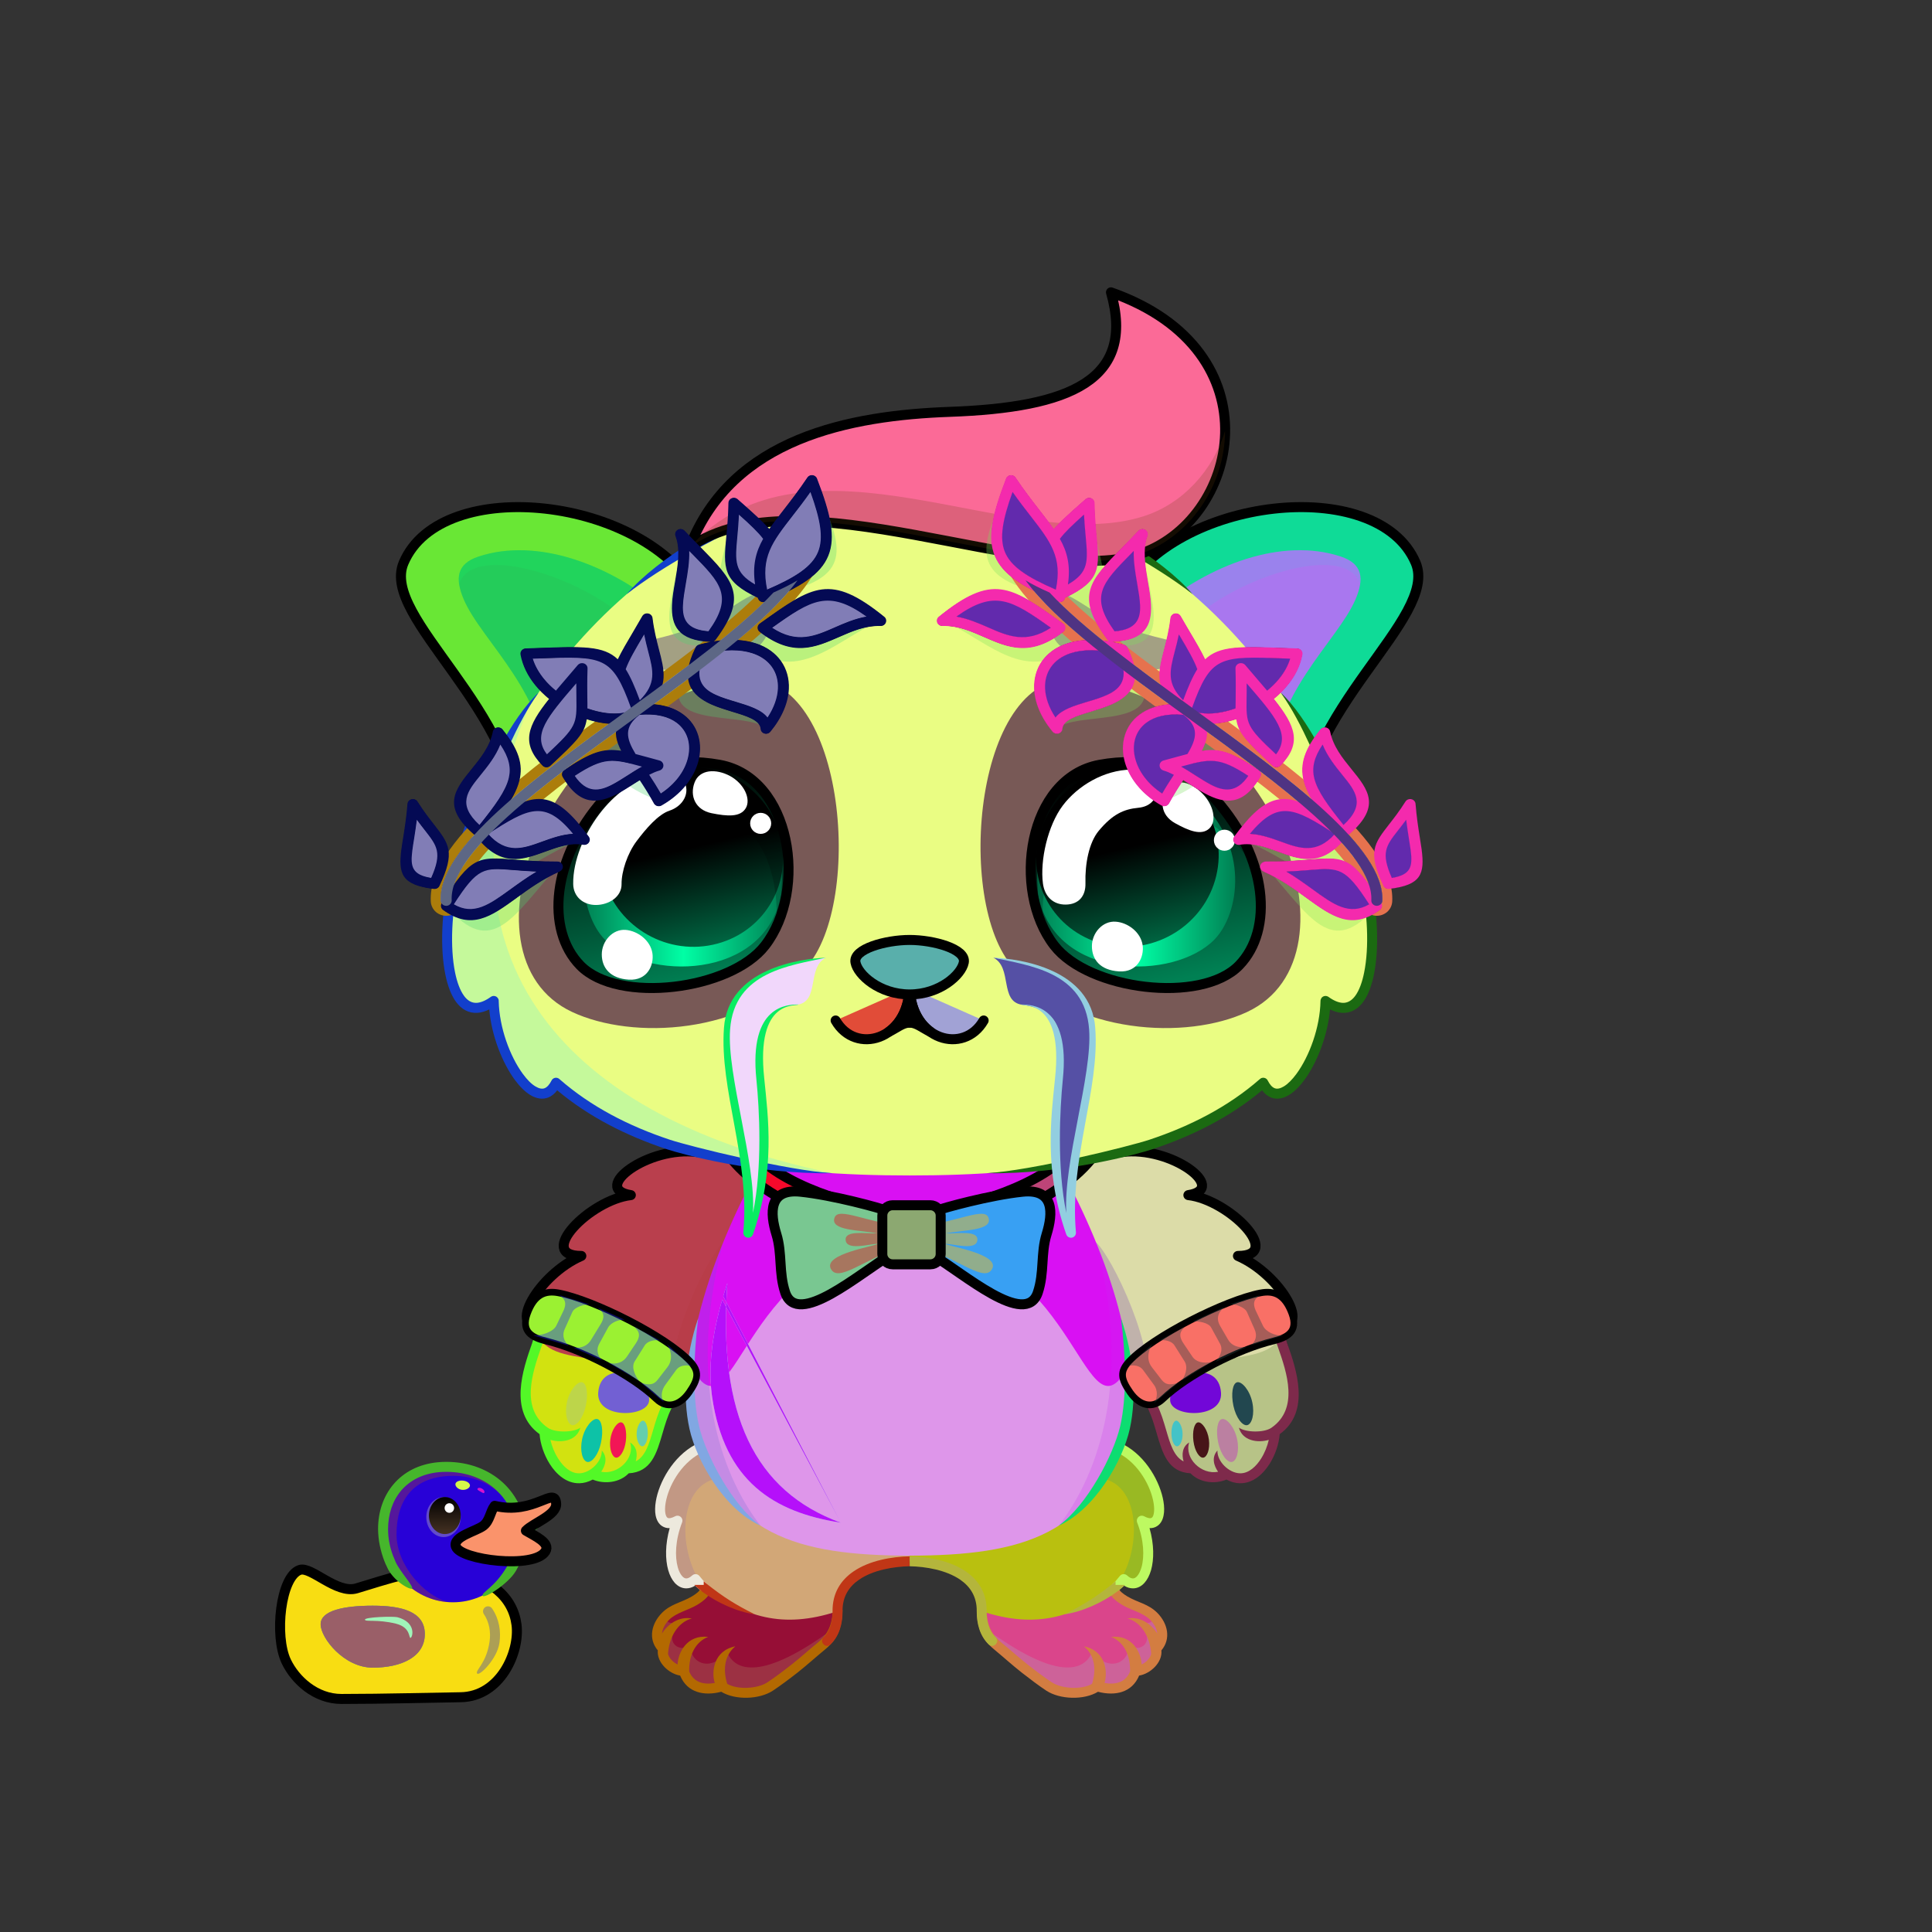 <svg xmlns="http://www.w3.org/2000/svg" xmlns:xlink="http://www.w3.org/1999/xlink" style="shape-rendering:geometricPrecision; text-rendering:geometricPrecision; image-rendering:optimizeQuality; fill-rule:evenodd; clip-rule:evenodd" version="1.1" viewBox="0 0 29000 29000" xml:space="preserve"><rect x="0" y="0" width="29000" height="29000" fill="#333333" stroke="none"/><defs><style type="text/css">.HairBack-Bear0fil22 {fill:none}
.Tail-Bear0fil22 {fill:none}
.RightFoot-Bear0fil35 {fill:#ffffff}
.RightFoot-Bear0fil14 {fill:black;fill-opacity:0.2}
.RightFoot-Bear0fil32 {fill:black;fill-rule:nonzero}
.RightLeg-Bear5fil441 {fill:url(#RightLeg-Bear5id150)}
.RightLeg-Bear5fil14 {fill:black;fill-opacity:0.2}
.RightLeg-Bear5fil32 {fill:black;fill-rule:nonzero}
.LeftFoot-Bear0fil35 {fill:#ffffff}
.LeftFoot-Bear0fil14 {fill:black;fill-opacity:0.2}
.LeftFoot-Bear0fil32 {fill:black;fill-rule:nonzero}
.LeftLeg-Bear5fil451 {fill:url(#LeftLeg-Bear5id315)}
.LeftLeg-Bear5fil14 {fill:black;fill-opacity:0.2}
.LeftLeg-Bear5fil32 {fill:black;fill-rule:nonzero}
.RightHand-Bear5fil14 {fill:black;fill-opacity:0.2}
.RightHand-Bear5fil456 {fill:url(#RightHand-Bear5id75)}
.RightHand-Bear5str10 {stroke:#2B2A29;stroke-width:20}
.RightHand-Bear5fil22 {fill:none}
.RightHand-Bear5str0 {stroke:black;stroke-width:150;stroke-linecap:round;stroke-linejoin:round}
.RightPaw-Bear0fil457 {fill:#fefef4}
.RightPaw-Bear0fil32 {fill:black;fill-rule:nonzero}
.RightPaw-Bear0fil458 {fill:#A16A6A}
.LeftHand-Bear5fil469 {fill:url(#LeftHand-Bear5id76)}
.LeftHand-Bear5fil14 {fill:black;fill-opacity:0.2}
.LeftHand-Bear5fil22 {fill:none}
.LeftHand-Bear5str0 {stroke:black;stroke-width:150;stroke-linecap:round;stroke-linejoin:round}
.LeftPaw-Bear0fil457 {fill:#fefef4}
.LeftPaw-Bear0fil32 {fill:black;fill-rule:nonzero}
.LeftPaw-Bear0fil458 {fill:#A16A6A}
.Body-Bear2fil478 {fill:url(#Body-Bear2id266)}
.Body-Bear2fil479 {fill:url(#Body-Bear2id516)}
.Body-Bear2fil14 {fill:black;fill-opacity:0.2}
.Body-Bear2fil32 {fill:black;fill-rule:nonzero}
.Body-Bear2fil22 {fill:none}
.Ears-Bear6fil504 {fill:url(#Ears-Bear6id487)}
.Ears-Bear6fil14 {fill:black;fill-opacity:0.2}
.Ears-Bear6fil506 {fill:url(#Ears-Bear6id144)}
.Ears-Bear6fil503 {fill:url(#Ears-Bear6id522)}
.Ears-Bear6str4 {stroke:black;stroke-width:150}
.Ears-Bear6fil505 {fill:url(#Ears-Bear6id533)}
.Head-Bear1fil513 {fill:url(#Head-Bear1id272)}
.Head-Bear1fil14 {fill:black;fill-opacity:0.2}
.Head-Bear1fil32 {fill:black;fill-rule:nonzero}
.Head-Bear1fil514 {fill:url(#Head-Bear1id269)}
.Mouth-Bear0fil22 {fill:none}
.Mouth-Bear0str0 {stroke:black;stroke-width:150;stroke-linecap:round;stroke-linejoin:round}
.Mouth-Bear0fil100 {fill:black}
.Eyes-Bear9fil575 {fill:url(#Eyes-Bear9id808)}
.Eyes-Bear9fil576 {fill:url(#Eyes-Bear9id457)}
.Eyes-Bear9fil577 {fill:url(#Eyes-Bear9id744)}
.Eyes-Bear9fil155 {fill:#ccc8a4}
.Eyes-Bear9fil14 {fill:black;fill-opacity:0.2}
.Eyes-Bear9fil152 {fill:white}
.Eyes-Bear9fil204 {fill:white;fill-rule:nonzero}
.Eyes-Bear9fil578 {fill:url(#Eyes-Bear9id948)}
.Eyes-Bear9fil579 {fill:url(#Eyes-Bear9id330)}
.Eyes-Bear9fil580 {fill:url(#Eyes-Bear9id757)}
.Eyes-Bear9fil22 {fill:none}
.Eyes-Bear9str4 {stroke:black;stroke-width:150}
.Moustache-Bear7fil596 {fill:url(#Moustache-Bear7id112)}
.Moustache-Bear7fil32 {fill:black;fill-rule:nonzero}
.Moustache-Bear7fil597 {fill:url(#Moustache-Bear7id347)}
.Nose-Bear0fil598 {fill:url(#Nose-Bear0id451)}
.Nose-Bear0str0 {stroke:black;stroke-width:150;stroke-linecap:round;stroke-linejoin:round}
.Hair-Bear5fil14 {fill:black;fill-opacity:0.2}
.Hair-Bear5fil603 {fill:url(#Hair-Bear5id865)}
.Hair-Bear5str0 {stroke:black;stroke-width:150;stroke-linecap:round;stroke-linejoin:round}
.BraceletSilver-Bigfil62new {fill:black;fill-opacity:0.4}
.BraceletSilver-Bigfil64new {fill:url(#BraceletSilver-Bigid670new);fill-rule:nonzero}
.BraceletSilver-Bigstr4new {stroke:black;stroke-width:100}
.BraceletSilver-Bigfil65new {fill:url(#BraceletSilver-Bigid696new);fill-rule:nonzero}
.NecklaceButterflyfil270new {fill:url(#NecklaceButterflyid34new)}
.NecklaceButterflyfil32new {fill:white;fill-opacity:0.302}
.NecklaceButterflyfil271new {fill:black;fill-opacity:0.502}
.NecklaceButterflyfil273new {fill:url(#NecklaceButterflyid119new)}
.NecklaceButterflyfil274new {fill:url(#NecklaceButterflyid588new)}
.NecklaceButterflyfil269new {fill:url(#NecklaceButterflyid166new)}
.NecklaceButterflystr0new {stroke:black;stroke-width:150;stroke-linecap:round;stroke-linejoin:round}
.NecklaceButterflyfil33new {fill:none}
.NecklaceButterflyfil272new {fill:url(#NecklaceButterflyid2new)}
.HatCaesar-Bigfil46 {fill:black;fill-rule:nonzero;fill-opacity:0.302}
.HatCaesar-Bigfil60 {fill:url(#HatCaesar-Bigid122);fill-rule:nonzero}
.HatCaesar-Bigfil15 {fill:black}
.HatCaesar-Bigfil49 {fill:black;fill-rule:nonzero}
.HatCaesar-Bigfil62 {fill:url(#HatCaesar-Bigid130);fill-rule:nonzero}
.HatCaesar-Bigfil63 {fill:url(#HatCaesar-Bigid124);fill-rule:nonzero}
.HatCaesar-Bigfil65 {fill:url(#HatCaesar-Bigid129);fill-rule:nonzero}
.HatCaesar-Bigfil61 {fill:url(#HatCaesar-Bigid113);fill-rule:nonzero}
.HatCaesar-Bigstr1 {stroke:black;stroke-width:150;stroke-linecap:round;stroke-linejoin:round}
.HatCaesar-Bigfil64 {fill:url(#HatCaesar-Bigid114);fill-rule:nonzero}
.AccessoryDuckfil122 {fill:url(#AccessoryDuckid90)}
.AccessoryDuckfil48 {fill:white;fill-opacity:0.502}
.AccessoryDuckfil123 {fill:#CC1400;fill-opacity:0.302}
.AccessoryDuckfil124 {fill:url(#AccessoryDuckid94)}
.AccessoryDuckfil3 {fill:black;fill-rule:nonzero}
.AccessoryDuckfil125 {fill:url(#AccessoryDuckid39)}
.AccessoryDuckfil126 {fill:url(#AccessoryDuckid95)}
.AccessoryDuckfil127 {fill:url(#AccessoryDuckid92)}
.AccessoryDuckfil2 {fill:none}
.AccessoryDuckfil128 {fill:#912323;fill-opacity:0.502}
.AccessoryDuckfil14 {fill:white}
.AccessoryDuckfil129 {fill:white;fill-rule:nonzero;fill-opacity:0.502}
.AccessoryDuckfil130 {fill:white;fill-rule:nonzero}
.AccessoryDuckstr1 {stroke:black;stroke-width:150}
.AccessoryDuckstr18 {stroke:#99CC66;stroke-width:150;stroke-linecap:round;stroke-linejoin:round}
.AccessoryDuckstr0 {stroke:black;stroke-width:150;stroke-linecap:round;stroke-linejoin:round}
</style><linearGradient gradientUnits="userSpaceOnUse" id="RightLeg-Bear5id150" x1="15526.7" x2="15526.7" y1="24311.8" y2="20742.8">
   <stop offset="0" style="stop-opacity:1; stop-color:#ffffff"/>
   <stop offset="0.278" style="stop-opacity:1; stop-color:#ffffff"/>
   <stop offset="1" style="stop-opacity:1; stop-color:#fefef4"/>
  </linearGradient><linearGradient gradientUnits="userSpaceOnUse" id="LeftLeg-Bear5id315" x1="11781" x2="11781" xlink:href="#LeftLeg-Bear5id150" y1="24311.8" y2="20742.8">
  </linearGradient><linearGradient gradientUnits="userSpaceOnUse" id="RightHand-Bear5id75" x1="17042.3" x2="17994.1" y1="17293.3" y2="21110.7">
   <stop offset="0" style="stop-opacity:1; stop-color:#d9d9c5"/>
   <stop offset="0.078" style="stop-opacity:1; stop-color:#d9d9c5"/>
   <stop offset="0.769" style="stop-opacity:1; stop-color:#fefef4"/>
   <stop offset="1" style="stop-opacity:1; stop-color:#fefef4"/>
  </linearGradient><linearGradient gradientUnits="userSpaceOnUse" id="LeftHand-Bear5id76" x1="10265.3" x2="9313.56" xlink:href="#LeftHand-Bear5id75" y1="17293.3" y2="21110.7">
  </linearGradient><linearGradient gradientUnits="userSpaceOnUse" id="Body-Bear2id266" x1="13653.8" x2="13653.8" y1="17442" y2="23250.9">
   <stop offset="0" style="stop-opacity:1; stop-color:#d9d9c5"/>
   <stop offset="0.059" style="stop-opacity:1; stop-color:#d9d9c5"/>
   <stop offset="0.529" style="stop-opacity:1; stop-color:#fefef4"/>
   <stop offset="1" style="stop-opacity:1; stop-color:#ffffff"/>
  </linearGradient><linearGradient gradientUnits="userSpaceOnUse" id="Body-Bear2id516" x1="13653.8" x2="13653.8" xlink:href="#Body-Bear2id310" y1="18611" y2="23350.9">
  </linearGradient><linearGradient gradientUnits="userSpaceOnUse" id="Ears-Bear6id487" x1="7405.67" x2="9471.35" xlink:href="#Ears-Bear6id67" y1="8671.22" y2="11272.4">
  </linearGradient><linearGradient gradientUnits="userSpaceOnUse" id="Ears-Bear6id144" x1="19902" x2="17836.3" xlink:href="#Ears-Bear6id67" y1="8671.22" y2="11272.4">
  </linearGradient><linearGradient gradientUnits="userSpaceOnUse" id="Ears-Bear6id522" x1="6765.99" x2="9729.21" xlink:href="#Ears-Bear6id18" y1="8273.95" y2="11805.4">
  </linearGradient><linearGradient gradientUnits="userSpaceOnUse" id="Ears-Bear6id533" x1="20541.7" x2="17578.5" xlink:href="#Ears-Bear6id18" y1="8273.95" y2="11805.4">
  </linearGradient><linearGradient gradientUnits="userSpaceOnUse" id="Head-Bear1id272" x1="13653.8" x2="13653.8" y1="17643.8" y2="7273.2">
   <stop offset="0" style="stop-opacity:1; stop-color:#f2f2dc"/>
   <stop offset="0.58" style="stop-opacity:1; stop-color:#fffff5"/>
   <stop offset="1" style="stop-opacity:1; stop-color:#fffff5"/>
  </linearGradient><linearGradient gradientUnits="userSpaceOnUse" id="Head-Bear1id269" x1="13653.8" x2="13653.8" xlink:href="#Head-Bear1id74" y1="15431.8" y2="10188.8">
  </linearGradient><linearGradient gradientUnits="userSpaceOnUse" id="Eyes-Bear9id808" x1="10482.9" x2="9735.38" xlink:href="#Eyes-Bear9id27" y1="14728" y2="11542.1">
  </linearGradient><linearGradient gradientUnits="userSpaceOnUse" id="Eyes-Bear9id457" x1="8766.95" x2="11738.5" xlink:href="#Eyes-Bear9id57" y1="13043.6" y2="13043.6">
  </linearGradient><linearGradient gradientUnits="userSpaceOnUse" id="Eyes-Bear9id744" x1="10069.4" x2="10699.2" xlink:href="#Eyes-Bear9id384" y1="11528.1" y2="14193.6">
  </linearGradient><linearGradient gradientUnits="userSpaceOnUse" id="Eyes-Bear9id948" x1="17572.3" x2="16824.7" xlink:href="#Eyes-Bear9id27" y1="14728" y2="11542.1">
  </linearGradient><linearGradient gradientUnits="userSpaceOnUse" id="Eyes-Bear9id330" x1="15569.2" x2="18540.7" xlink:href="#Eyes-Bear9id57" y1="13043.6" y2="13043.6">
  </linearGradient><linearGradient gradientUnits="userSpaceOnUse" id="Eyes-Bear9id757" x1="16608.5" x2="17238.2" xlink:href="#Eyes-Bear9id384" y1="11528.1" y2="14193.6">
  </linearGradient><linearGradient gradientUnits="userSpaceOnUse" id="Moustache-Bear7id112" x1="12480.5" x2="10817.7" xlink:href="#Moustache-Bear7id49" y1="16488.2" y2="16374.3">
  </linearGradient><linearGradient gradientUnits="userSpaceOnUse" id="Moustache-Bear7id347" x1="14827.2" x2="16489.9" xlink:href="#Moustache-Bear7id49" y1="16488.2" y2="16374.3">
  </linearGradient><linearGradient gradientUnits="userSpaceOnUse" id="Nose-Bear0id451" x1="13653.8" x2="13653.8" y1="14108.6" y2="14926.9">
   <stop offset="0" style="stop-opacity:1; stop-color:#FFCCCC"/>
   <stop offset="1" style="stop-opacity:1; stop-color:#453F2C"/>
  </linearGradient><linearGradient gradientUnits="userSpaceOnUse" id="Hair-Bear5id865" x1="13829.1" x2="14911.8" xlink:href="#Hair-Bear5id49" y1="8888.22" y2="3919.44">
  </linearGradient><linearGradient gradientUnits="userSpaceOnUse" id="BraceletSilver-Bigid670new" x1="8123.49" x2="10221.1" y1="19753" y2="20731.2">
   <stop offset="0" style="stop-opacity:1; stop-color:#ADA8A8"/>
   <stop offset="0.11" style="stop-opacity:1; stop-color:#EDE8E8"/>
   <stop offset="0.251" style="stop-opacity:1; stop-color:#FFFFFC"/>
   <stop offset="0.471" style="stop-opacity:1; stop-color:#DBD4D4"/>
   <stop offset="0.78" style="stop-opacity:1; stop-color:#403838"/>
   <stop offset="1" style="stop-opacity:1; stop-color:#BDB3B3"/>
  </linearGradient><linearGradient gradientUnits="userSpaceOnUse" id="BraceletSilver-Bigid696new" x1="19184.2" x2="17086.5" xlink:href="#BraceletSilver-Bigid670new" y1="19753" y2="20731.1">
  </linearGradient><linearGradient gradientUnits="userSpaceOnUse" id="NecklaceButterflyid34new" x1="12811.4" x2="12143.9" y1="19517.3" y2="17944.9">
   <stop offset="0" style="stop-opacity:1; stop-color:black"/>
   <stop offset="0.6" style="stop-opacity:1; stop-color:#424242"/>
   <stop offset="1" style="stop-opacity:1; stop-color:#858585"/>
  </linearGradient><linearGradient gradientUnits="userSpaceOnUse" id="NecklaceButterflyid119new" x1="14552.4" x2="15219.9" xlink:href="#NecklaceButterflyid34new" y1="19517.3" y2="17944.9">
  </linearGradient><linearGradient gradientUnits="userSpaceOnUse" id="NecklaceButterflyid588new" x1="13681.9" x2="13681.9" xlink:href="#NecklaceButterflyid2new" y1="18978.3" y2="18091.1">
  </linearGradient><linearGradient gradientUnits="userSpaceOnUse" id="NecklaceButterflyid166new" x1="12231.1" x2="12231.1" xlink:href="#NecklaceButterflyid2new" y1="18513" y2="17222">
  </linearGradient><linearGradient gradientUnits="userSpaceOnUse" id="HatCaesar-Bigid122" x1="15664.6" x2="20266.8" xlink:href="#HatCaesar-Bigid115" y1="9447.07" y2="12379.5">
  </linearGradient><linearGradient gradientUnits="userSpaceOnUse" id="HatCaesar-Bigid130" x1="15891" x2="20251.7" xlink:href="#HatCaesar-Bigid115" y1="9752.36" y2="12555.2">
  </linearGradient><linearGradient gradientUnits="userSpaceOnUse" id="HatCaesar-Bigid124" x1="11699.3" x2="7097.01" xlink:href="#HatCaesar-Bigid115" y1="9447.07" y2="12379.5">
  </linearGradient><linearGradient gradientUnits="userSpaceOnUse" id="HatCaesar-Bigid129" x1="7112.1" x2="11472.9" xlink:href="#HatCaesar-Bigid115" y1="9752.36" y2="12555.2">
  </linearGradient><linearGradient gradientUnits="userSpaceOnUse" id="HatCaesar-Bigid113" x1="14401.7" x2="21011.2" y1="9377.73" y2="11561.6">
   <stop offset="0" style="stop-opacity:1; stop-color:#CC9933"/>
   <stop offset="0.149" style="stop-opacity:1; stop-color:#FFFCCE"/>
   <stop offset="0.361" style="stop-opacity:1; stop-color:#FFF982"/>
   <stop offset="0.871" style="stop-opacity:1; stop-color:#995E23"/>
   <stop offset="1" style="stop-opacity:1; stop-color:#CC9933"/>
  </linearGradient><linearGradient gradientUnits="userSpaceOnUse" id="HatCaesar-Bigid114" x1="12924.8" x2="6390.08" xlink:href="#HatCaesar-Bigid113" y1="9338.68" y2="11600.7">
  </linearGradient><radialGradient cx="5981.45" cy="24530.5" fx="5981.45" fy="24530.5" gradientTransform="matrix(1.083 -0.053 0.097 0.592 -2877 10334)" gradientUnits="userSpaceOnUse" id="AccessoryDuckid90" r="1635.36">
   <stop offset="0" style="stop-opacity:1; stop-color:#FFF256"/>
   <stop offset="0.631" style="stop-opacity:1; stop-color:#FEE75C"/>
   <stop offset="1" style="stop-opacity:1; stop-color:#FFD83B"/>
  </radialGradient><radialGradient cx="6799.04" cy="23034.7" fx="6799.04" fy="23034.7" gradientTransform="matrix(1.083 -0.097 0.097 1.083 -2800 -1242)" gradientUnits="userSpaceOnUse" id="AccessoryDuckid94" r="935.18" xlink:href="#AccessoryDuckid90">
  </radialGradient><linearGradient gradientUnits="userSpaceOnUse" id="AccessoryDuckid39" x1="6677.2" x2="6677.2" y1="22471.8" y2="23026.9">
   <stop offset="0" style="stop-opacity:1; stop-color:black"/>
   <stop offset="1" style="stop-opacity:1; stop-color:#453223"/>
  </linearGradient><radialGradient cx="7621.66" cy="22955.4" fx="7621.66" fy="22955.4" gradientTransform="matrix(1 -0 -0 0.646 0 8130)" gradientUnits="userSpaceOnUse" id="AccessoryDuckid95" r="730.87">
   <stop offset="0" style="stop-opacity:1; stop-color:#FFB73B"/>
   <stop offset="1" style="stop-opacity:1; stop-color:#E05A00"/>
  </radialGradient><radialGradient cx="5594.96" cy="24567.2" fx="5594.96" fy="24567.2" gradientTransform="matrix(1.083 -0.058 0.097 0.644 -2849 9066)" gradientUnits="userSpaceOnUse" id="AccessoryDuckid92" r="719.36" xlink:href="#AccessoryDuckid90">
  </radialGradient><linearGradient gradientUnits="userSpaceOnUse" id="LeftLeg-Bear5id150" x1="15526.7" x2="15526.7" y1="24311.8" y2="20742.8">
   <stop offset="0" style="stop-opacity:1; stop-color:#ffffff"/>
   <stop offset="0.278" style="stop-opacity:1; stop-color:#ffffff"/>
   <stop offset="1" style="stop-opacity:1; stop-color:#fefef4"/>
  </linearGradient><linearGradient gradientUnits="userSpaceOnUse" id="LeftHand-Bear5id75" x1="17042.3" x2="17994.1" y1="17293.3" y2="21110.7">
   <stop offset="0" style="stop-opacity:1; stop-color:#d9d9c5"/>
   <stop offset="0.078" style="stop-opacity:1; stop-color:#d9d9c5"/>
   <stop offset="0.769" style="stop-opacity:1; stop-color:#fefef4"/>
   <stop offset="1" style="stop-opacity:1; stop-color:#fefef4"/>
  </linearGradient><linearGradient gradientUnits="userSpaceOnUse" id="Body-Bear2id310" x1="13653.8" x2="13653.8" y1="17946" y2="23169.7">
   <stop offset="0" style="stop-opacity:1; stop-color:#f2f2dc"/>
   <stop offset="0.478" style="stop-opacity:1; stop-color:#fffff5"/>
   <stop offset="1" style="stop-opacity:1; stop-color:#fffff5"/>
  </linearGradient><linearGradient gradientUnits="userSpaceOnUse" id="Ears-Bear6id67" x1="19243.1" x2="17345.7" y1="8365.42" y2="10750.8">
   <stop offset="0" style="stop-opacity:1; stop-color:#F2E6E6"/>
   <stop offset="1" style="stop-opacity:1; stop-color:#B58383"/>
  </linearGradient><linearGradient gradientUnits="userSpaceOnUse" id="Ears-Bear6id18" x1="10235.1" x2="10235.1" y1="19681.2" y2="17649.5">
   <stop offset="0" style="stop-opacity:1; stop-color:#f2f0da"/>
   <stop offset="1" style="stop-opacity:1; stop-color:#ccc8a4"/>
  </linearGradient><linearGradient gradientUnits="userSpaceOnUse" id="Head-Bear1id74" x1="15961" x2="18418.2" y1="23174.1" y2="17871.9">
   <stop offset="0" style="stop-opacity:1; stop-color:#d9d9c5"/>
   <stop offset="1" style="stop-opacity:1; stop-color:#fefef4"/>
  </linearGradient><linearGradient gradientUnits="userSpaceOnUse" id="Eyes-Bear9id27" x1="16937.6" x2="16937.6" y1="14961.3" y2="11448.6">
   <stop offset="0" style="stop-opacity:1; stop-color:#008053"/>
   <stop offset="1" style="stop-opacity:1; stop-color:black"/>
  </linearGradient><linearGradient gradientUnits="objectBoundingBox" id="Eyes-Bear9id57" x1="100%" x2="0%" y1="50%" y2="50%">
   <stop offset="0" style="stop-opacity:1; stop-color:#008053"/>
   <stop offset="0.502" style="stop-opacity:1; stop-color:#00ffa5"/>
   <stop offset="1" style="stop-opacity:1; stop-color:#008053"/>
  </linearGradient><linearGradient gradientUnits="userSpaceOnUse" id="Eyes-Bear9id384" x1="16417.8" x2="16417.8" y1="11784.3" y2="14068.5">
   <stop offset="0" style="stop-opacity:1; stop-color:black"/>
   <stop offset="0.45" style="stop-opacity:1; stop-color:black"/>
   <stop offset="1" style="stop-opacity:1; stop-color:#006642"/>
  </linearGradient><linearGradient gradientUnits="userSpaceOnUse" id="Moustache-Bear7id49" x1="13715.8" x2="13715.8" y1="6802.99" y2="8218.57">
   <stop offset="0" style="stop-opacity:1; stop-color:#cfbf88"/>
   <stop offset="1" style="stop-opacity:1; stop-color:#e9ddb0"/>
  </linearGradient><linearGradient gradientUnits="userSpaceOnUse" id="Hair-Bear5id49" x1="13715.8" x2="13715.8" y1="6802.99" y2="8218.57">
   <stop offset="0" style="stop-opacity:1; stop-color:#cfbf88"/>
   <stop offset="1" style="stop-opacity:1; stop-color:#e9ddb0"/>
  </linearGradient><linearGradient gradientUnits="userSpaceOnUse" id="NecklaceButterflyid2new" x1="15132.8" x2="15132.8" y1="18513" y2="17222">
   <stop offset="0" style="stop-opacity:1; stop-color:black"/>
   <stop offset="1" style="stop-opacity:1; stop-color:#858585"/>
  </linearGradient><linearGradient gradientUnits="userSpaceOnUse" id="HatCaesar-Bigid115" x1="15612.4" x2="19872.1" y1="9701.69" y2="12415.8">
   <stop offset="0" style="stop-opacity:1; stop-color:#B69B45"/>
   <stop offset="0.471" style="stop-opacity:1; stop-color:#FFFCBD"/>
   <stop offset="0.831" style="stop-opacity:1; stop-color:#BAA048"/>
   <stop offset="1" style="stop-opacity:1; stop-color:#8B5620"/>
  </linearGradient></defs><g id="HairBack-Bear0">
 <animateTransform additive="sum" attributeName="transform" dur="10" repeatCount="indefinite" type="translate" values="0;0 200;0;0 200;0;0 200;0;0 200;0"/>
  <rect class="HairBack-Bear0fil22" height="998" width="1061" x="13124" y="20899"/>
 </g><g id="Tail-Bear0">
  <rect class="Tail-Bear0fil22" height="1129" width="1129" x="13089" y="21055"/>
 </g><g id="RightFoot-Bear0">
  <path class="RightFoot-Bear0fil35" d="M17045 25080c-66,213 -260,328 -578,232 -82,82 -466,170 -720,2 -241,-159 -607,-457 -720,-564 -96,-91 -335,-220 -291,-565 777,87 1299,173 1927,-306 18,146 320,205 479,267 233,89 426,392 211,604 42,135 -122,330 -308,330z" style="fill:#da458b"/>
  <path class="RightFoot-Bear0fil14" d="M16490 25327c320,133 480,-45 565,-254 204,-15 307,-138 301,-308 28,-45 52,-79 86,-174 31,-139 -54,-325 -125,-351 31,144 -137,125 -191,129 232,292 -30,451 -178,321 -4,299 -321,400 -555,107 -111,282 -514,451 -1612,-364 1095,1261 1346,941 1709,894z" style="fill:#9dd7d4"/>
  <path class="RightFoot-Bear0fil32" d="M16963 25089c-68,167 -221,202 -384,173 53,-171 15,-486 -309,-550 160,131 191,345 122,563 -153,91 -454,76 -604,-23 -105,-69 -235,-166 -357,-262 -142,-112 -270,-229 -408,-342 -98,-80 -205,-212 -213,-454 5,-41 -24,-78 -65,-83 -41,-5 -84,23 -83,65 7,344 143,486 266,587 138,114 267,232 411,345 124,97 257,197 366,269 205,135 567,145 776,17 252,66 509,18 618,-243 169,-27 352,-197 334,-378 149,-177 94,-405 -60,-562 -136,-138 -294,-154 -454,-250 -66,-40 -120,-83 -125,-121l-137 73c20,64 119,137 185,176 138,83 316,117 424,227 53,54 98,127 105,203 -87,-137 -253,-261 -447,-225 213,57 340,284 356,532 -17,67 -81,130 -143,158 -9,-180 -141,-449 -459,-414 197,78 290,282 285,519z" style="fill:#d37d41"/>
 </g><g id="LeftFoot-Bear0">
  <path class="LeftFoot-Bear0fil35" d="M10263 25080c66,213 260,328 578,232 82,82 466,170 720,2 241,-159 607,-457 719,-564 96,-91 336,-220 292,-565 -777,87 -1299,173 -1927,-306 -19,146 -321,205 -479,267 -233,89 -427,392 -211,604 -42,135 121,330 308,330z" style="fill:#960e36"/>
  <path class="LeftFoot-Bear0fil14" d="M10817 25327c-320,133 -479,-45 -565,-254 -203,-15 -307,-138 -301,-308 -27,-45 -52,-79 -85,-174 -32,-139 54,-325 124,-351 -30,144 137,125 192,129 -233,292 29,451 178,321 4,299 321,400 554,107 112,282 515,451 1613,-364 -1095,1261 -1346,941 -1710,894z" style="fill:#b4bf7c"/>
  <path class="LeftFoot-Bear0fil32" d="M10345 25089c68,167 220,202 384,173 -54,-171 -16,-486 309,-550 -160,131 -191,345 -122,563 153,91 454,76 604,-23 104,-69 234,-166 356,-262 143,-112 271,-229 409,-342 97,-80 205,-212 213,-454 -5,-41 24,-78 65,-83 41,-5 84,23 83,65 -7,344 -143,486 -266,587 -139,114 -268,232 -411,345 -124,97 -258,197 -367,269 -205,135 -567,145 -776,17 -251,66 -509,18 -617,-243 -169,-27 -352,-197 -335,-378 -149,-177 -93,-405 61,-562 136,-138 294,-154 454,-250 66,-40 120,-83 125,-121l137 73c-20,64 -120,137 -185,176 -139,83 -316,117 -425,227 -53,54 -97,127 -104,203 86,-137 252,-261 447,-225 -213,57 -341,284 -357,532 18,67 82,130 144,158 8,-180 141,-449 459,-414 -197,78 -291,282 -285,519z" style="fill:#b36901"/>
 </g><g id="RightLeg-Bear5">
  <path class="RightLeg-Bear5fil441" d="M13654 20747c651,0 2263,-52 2620,230 176,139 317,359 537,761 616,307 787,1332 328,1088 233,604 3,1128 -272,877 -48,50 -98,94 -148,132 -578,425 -1151,626 -1983,350 7,-583 -643,-742 -1082,-749l0 -2689z" style="fill:#b9c00f"/>
  <path class="RightLeg-Bear5fil14" d="M16624 21411c57,94 118,202 187,327 616,307 787,1332 328,1088 233,604 3,1128 -272,877 -35,37 -71,70 -108,100 373,-493 383,-1493 -205,-1608 -112,-39 -358,-534 -110,-904 60,38 120,79 180,120z" style="fill:#1c9c74"/>
  <path class="RightLeg-Bear5fil32" d="M16798 21645c-37,-18 -82,-3 -100,34 -18,37 -3,82 34,100 2,1 25,14 43,24 10,6 18,11 24,14 296,159 477,496 517,744 10,61 11,115 3,157 -6,32 -16,54 -31,64 -20,13 -57,8 -114,-22 -36,-20 -82,-6 -101,31 -11,19 -11,42 -4,62l0 0c103,265 111,511 65,674l0 0c-17,57 -39,102 -65,131 -20,22 -41,35 -63,35 -25,0 -55,-14 -88,-45 -31,-28 -78,-26 -106,5 -28,31 -62,80 -95,106 -32,27 -43,60 -16,92 26,32 73,37 105,10 19,-15 38,-32 59,-51l9 -8c44,28 89,40 133,40 66,0 125,-30 173,-84 42,-47 75,-111 98,-190l0 0 0 0c45,-160 47,-385 -23,-630 45,2 84,-10 116,-32 50,-33 82,-89 95,-160 12,-59 11,-131 -2,-209 -47,-283 -254,-670 -594,-852l-22 -13c-18,-10 -41,-23 -50,-27z" style="fill:#bdf961"/>
  <path class="RightLeg-Bear5fil32" d="M16690 23782c-238,187 -417,303 -711,449 260,-35 573,-178 785,-337 42,-32 83,-66 122,-104l-141 0 0 -55c-18,17 -37,32 -55,47zm-1745 794c71,68 -33,176 -104,108 -135,-130 -182,-317 -180,-500 3,-218 -99,-369 -246,-471 -213,-147 -519,-198 -761,-203l0 -149 1 0c265,5 604,62 845,229 186,129 314,320 310,596 -1,139 31,290 135,390z" style="fill:#b4b53c"/>
 </g><g id="LeftLeg-Bear5">
  <path class="LeftLeg-Bear5fil451" d="M13654 20747c-651,0 -2264,-52 -2620,230 -176,139 -318,359 -537,761 -616,307 -787,1332 -328,1088 -234,604 -4,1128 272,877 47,50 97,94 148,132 578,425 1150,626 1983,350 -7,-583 642,-742 1082,-749l0 -2689z" style="fill:#d2a777"/>
  <path class="LeftLeg-Bear5fil14" d="M10683 21411c-56,94 -117,202 -186,327 -616,307 -787,1332 -328,1088 -234,604 -4,1128 272,877 35,37 71,70 108,100 -374,-493 -383,-1493 205,-1608 111,-39 358,-534 109,-904 -59,38 -119,79 -180,120z" style="fill:#865bbc"/>
  <path class="LeftLeg-Bear5fil32" d="M10509 21645c37,-18 82,-3 101,34 18,37 3,82 -34,100 -2,1 -25,14 -43,24 -10,6 -19,11 -25,14 -295,159 -476,496 -517,744 -10,61 -11,115 -3,157 7,32 17,54 31,64 20,13 57,8 115,-22 36,-20 81,-6 101,31 10,19 11,42 3,62l0 0c-102,265 -110,511 -64,674l0 0c16,57 39,102 65,131 19,22 41,35 62,35 25,0 55,-14 89,-45 31,-28 78,-26 106,5 28,31 62,80 95,106 32,27 42,60 16,92 -26,32 -73,37 -106,10 -18,-15 -38,-32 -58,-51l-9 -8c-45,28 -90,40 -133,40 -66,0 -125,-30 -174,-84 -41,-47 -75,-111 -97,-190l0 0 0 0c-45,-160 -47,-385 22,-630 -44,2 -83,-10 -116,-32 -50,-33 -81,-89 -95,-160 -11,-59 -10,-131 3,-209 46,-283 254,-670 593,-852l23 -13c18,-10 41,-23 49,-27z" style="fill:#ede9dd"/>
  <path class="LeftLeg-Bear5fil32" d="M10618 23782c238,187 417,303 711,449 -260,-35 -573,-178 -785,-337 -43,-32 -84,-66 -122,-104l141 0 0 -55c18,17 36,32 55,47zm1745 794c-71,68 32,176 103,108 135,-130 183,-317 181,-500 -3,-218 98,-369 246,-471 212,-147 519,-198 761,-203l0 -149 -1 0c-265,5 -604,62 -845,229 -186,129 -314,320 -311,596 2,139 -31,290 -134,390z" style="fill:#c03616"/>
 </g><g id="RightHand-Bear5">
 <animateTransform additive="sum" attributeName="transform" dur="10" repeatCount="indefinite" type="translate" values="0;0 200;0;0 200;0;0 200;0;0 200;0"/>
  <path class="RightHand-Bear5fil456 RightHand-Bear5str10" d="M16111 17210c248,-30 492,3 728,83 741,-100 1607,552 999,646 614,70 1439,914 744,913 643,278 1142,1146 566,1047 46,117 84,228 114,332 160,558 -1806,1220 -1964,882 -68,-147 -295,-477 -571,-705 -149,-820 -321,-1468 -1092,-3106 169,-47 290,-69 476,-92z" style="fill:#d9ea61"/>
  <path class="RightHand-Bear5fil22 RightHand-Bear5str0" d="M16111 17210c248,-30 492,3 728,83 741,-100 1607,552 999,646 614,70 1439,914 744,913 643,278 1142,1146 566,1047 46,117 84,228 114,332 160,558 -1806,1220 -1964,882 -68,-147 -295,-477 -571,-705 -149,-820 -321,-1468 -1092,-3106 169,-47 290,-69 476,-92z" style="fill:#dcdca8"/>
  <path class="RightHand-Bear5fil14" d="M17217 20971c-131,-206 -302,-406 -490,-563 -50,-606 -203,-1164 -276,-1762 236,212 930,1618 766,2325z" style="fill:#540ebb"/>
 </g><g id="LeftHand-Bear5">
 <animateTransform additive="sum" attributeName="transform" dur="10" repeatCount="indefinite" type="translate" values="0;0 200;0;0 200;0;0 200;0;0 200;0"/>
  <path class="LeftHand-Bear5fil469" d="M11197 17210c-249,-30 -493,3 -728,83 -742,-100 -1608,552 -1000,646 -613,70 -1439,914 -743,913 -643,278 -1142,1146 -566,1047 -46,117 -84,228 -114,332 -160,558 1806,1220 1963,882 69,-147 296,-477 571,-705 149,-820 322,-1468 1092,-3106 -168,-47 -290,-69 -475,-92z" style="fill:#c4ed59"/>
  <path class="LeftHand-Bear5fil22 LeftHand-Bear5str0" d="M11197 17210c-249,-30 -493,3 -728,83 -742,-100 -1608,552 -1000,646 -613,70 -1439,914 -743,913 -643,278 -1142,1146 -566,1047 -46,117 -84,228 -114,332 -160,558 1806,1220 1963,882 69,-147 296,-477 571,-705 149,-820 322,-1468 1092,-3106 -168,-47 -290,-69 -475,-92z" style="fill:#b93f4d"/>
  <path class="LeftHand-Bear5fil14" d="M10090 20971c132,-206 303,-406 490,-563 51,-606 203,-1164 276,-1762 -235,212 -929,1618 -766,2325z" style="fill:#b8393a"/>
 </g><g id="Body-Bear2">
 <animateTransform additive="sum" attributeName="transform" dur="10" repeatCount="indefinite" type="translate" values="0;0 200;0;0 200;0;0 200;0;0 200;0"/>
  <path class="Body-Bear2fil478" d="M13654 23251c1692,-3 2768,-207 3233,-1826 302,-1052 -330,-2764 -1019,-3983 -551,110 -1409,139 -2214,150 -806,-11 -1663,-40 -2215,-150 -688,1219 -1321,2931 -1018,3983 465,1619 1541,1823 3233,1826z" style="fill:#d910f3"/>
  <path class="Body-Bear2fil479" d="M10345 20913c6,183 31,355 76,512 465,1619 1541,1923 3233,1926 1692,-3 2768,-307 3233,-1926 45,-157 69,-329 76,-512 -25,-106 -51,-212 -78,-316 -634,1002 -759,-1957 -3231,-1986 -2472,29 -2598,2988 -3231,1986 -27,104 -54,210 -78,316z" style="fill:#de96ea"/>
  <path class="Body-Bear2fil14" d="M11416 22901c-455,-288 -787,-750 -995,-1476 -211,-735 34,-1792 435,-2779 -591,2230 70,3628 560,4255z" style="fill:#5a5fcf"/>
  <path class="Body-Bear2fil32" d="M11416 22901c-539,-241 -960,-968 -1067,-1455 -108,-487 -59,-1102 131,-1659 -71,577 -87,1191 13,1618 104,444 495,1184 923,1496z" style="fill:#81a7e2"/>
  <path class="Body-Bear2fil22" d="M12621 22856c-1016,-156 -1749,-629 -1932,-1889 -2,-17 -5,-34 -7,-51l0 -4c-2,-16 -4,-32 -5,-48l-1 -7c-1,-15 -3,-31 -4,-46l0 -8c-2,-15 -3,-30 -3,-46l-1 -8c-1,-16 -1,-31 -2,-47l0 -6c-1,-17 -1,-34 -1,-51l0 -5c0,-17 0,-34 0,-50l0 -8c0,-15 0,-31 1,-47l0 -9c1,-15 1,-30 2,-46l0 -11c1,-14 2,-29 3,-44l1 -12c1,-15 2,-29 3,-44l1 -13c1,-15 3,-31 4,-46l2 -14c1,-15 3,-30 5,-44l1 -15c2,-14 4,-27 5,-41l3 -18c2,-13 3,-26 5,-39l3 -18c2,-12 4,-25 6,-38 1,-7 2,-14 4,-22 2,-12 4,-25 6,-37l4 -23c2,-11 4,-23 6,-34 2,-9 4,-18 6,-28 2,-10 4,-21 6,-32 2,-9 4,-18 6,-27 2,-11 4,-21 7,-32l6 -27c2,-11 4,-21 7,-31 3,-13 6,-25 9,-37l5 -21c3,-14 6,-27 9,-40l5 -18c4,-14 7,-28 11,-42l4 -15c4,-15 8,-30 12,-46l3 -8c4,-16 9,-33 14,-49l1 -7m15 -50l9 -28c5,-17 10,-34 15,-52l2 -5c6,-17 11,-34 17,-51l1 -6c6,-18 12,-36 18,-54l0 -1c-142,1971 409,3124 1703,3596" style="fill:#c4eaef"/>
  <path class="Body-Bear2fil22" d="M12621 22856c-1016,-156 -1749,-629 -1932,-1889 -2,-17 -5,-34 -7,-51l0 -4c-2,-16 -4,-32 -5,-48l-1 -7c-1,-15 -3,-31 -4,-46l0 -8c-2,-15 -3,-30 -3,-46l-1 -8c-1,-16 -1,-31 -2,-47l0 -6c-1,-17 -1,-34 -1,-51l0 -5c0,-17 0,-34 0,-50l0 -8c0,-15 0,-31 1,-47l0 -9c1,-15 1,-30 2,-46l0 -11c1,-14 2,-29 3,-44l1 -12c1,-15 2,-29 3,-44l1 -13c1,-15 3,-31 4,-46l2 -14c1,-15 3,-30 5,-44l1 -15c2,-14 4,-27 5,-41l3 -18c2,-13 3,-26 5,-39l3 -18c2,-12 4,-25 6,-38 1,-7 2,-14 4,-22 2,-12 4,-25 6,-37l4 -23c2,-11 4,-23 6,-34 2,-9 4,-18 6,-28 2,-10 4,-21 6,-32 2,-9 4,-18 6,-27 2,-11 4,-21 7,-32l6 -27c2,-11 4,-21 7,-31 3,-13 6,-25 9,-37l5 -21c3,-14 6,-27 9,-40l5 -18c4,-14 7,-28 11,-42l4 -15c4,-15 8,-30 12,-46l3 -8c4,-16 9,-33 14,-49l1 -7m15 -50l9 -28c5,-17 10,-34 15,-52l2 -5c6,-17 11,-34 17,-51l1 -6c6,-18 12,-36 18,-54l0 -1c-142,1971 409,3124 1703,3596" style="fill:#b510fa"/>
  <path class="Body-Bear2fil14" d="M15892 22901c455,-288 786,-750 995,-1476 211,-735 -34,-1792 -436,-2779 592,2230 -69,3628 -559,4255z" style="fill:#c430f0"/>
  <path class="Body-Bear2fil32" d="M15892 22901c539,-241 960,-968 1067,-1455 107,-487 59,-1102 -132,-1659 72,577 87,1191 -12,1618 -104,444 -496,1184 -923,1496z" style="fill:#0ddd71"/>
 </g><g id="RightPaw-Bear0">
 <animateTransform additive="sum" attributeName="transform" dur="10" repeatCount="indefinite" type="translate" values="0;0 200;0;0 200;0;0 200;0;0 200;0"/>
  <path class="RightPaw-Bear0fil457" d="M19212 20074c101,319 446,1074 -76,1413 -8,341 -321,891 -722,638 -151,80 -387,68 -509,-83 -446,-4 -409,-537 -607,-929 295,-982 1641,-506 1914,-1039z" style="fill:#b7c387"/>
  <path class="RightPaw-Bear0fil32" d="M19190 20003c89,-30 112,105 135,170 130,372 354,1015 -116,1354 -11,143 -66,311 -153,448 -99,155 -252,294 -446,289 -65,-1 -132,-19 -200,-55 -176,73 -404,47 -540,-94 -338,-20 -419,-297 -509,-605 -35,-123 -73,-250 -129,-363 -19,-37 -94,-221 -57,-240 16,-8 67,4 101,36 47,44 78,115 89,136 63,125 102,260 140,389 60,206 115,395 261,468 -29,-101 -22,-219 84,-284 -76,237 182,489 434,440 -65,-93 -101,-219 -10,-319 -6,164 172,338 339,342 137,3 248,-112 316,-220 55,-87 95,-188 116,-282 -169,50 -397,13 -448,-183 104,74 378,78 488,1 414,-287 232,-827 98,-1209 -22,-63 -77,-193 7,-219z" style="fill:#7e2a4b"/>
  <path class="RightPaw-Bear0fil458" d="M18721 21392c-70,15 -168,-109 -207,-290 -38,-180 -13,-339 57,-354 70,-15 188,120 226,300 39,181 -7,329 -76,344z" style="fill:#22474f"/>
  <path class="RightPaw-Bear0fil458" d="M18493 21944c-70,15 -168,-109 -207,-289 -38,-181 -13,-340 57,-355 70,-14 188,120 226,301 39,180 -7,328 -76,343z" style="fill:#bb80a1"/>
  <path class="RightPaw-Bear0fil458" d="M18061 21880c-58,7 -128,-100 -147,-248 -19,-148 13,-275 70,-282 57,-7 143,110 162,258 19,148 -28,265 -85,272z" style="fill:#471518"/>
  <path class="RightPaw-Bear0fil458" d="M17668 21710c-41,0 -83,-82 -84,-190 -2,-107 31,-195 72,-195 42,-1 94,90 95,197 2,108 -41,187 -83,188z" style="fill:#44c3c7"/>
  <path class="RightPaw-Bear0fil458" d="M18328 20905c28,402 -757,372 -764,113 -13,-411 729,-626 764,-113z" style="fill:#7207d8"/>
 </g><g id="LeftPaw-Bear0">
 <animateTransform additive="sum" attributeName="transform" dur="10" repeatCount="indefinite" type="translate" values="0;0 200;0;0 200;0;0 200;0;0 200;0"/>
  <path class="LeftPaw-Bear0fil457" d="M8095 20074c-101,319 -445,1074 76,1413 8,341 322,891 722,638 152,80 388,68 510,-83 446,-4 408,-537 606,-929 -294,-982 -1641,-506 -1914,-1039z" style="fill:#d2e210"/>
  <path class="LeftPaw-Bear0fil32" d="M8118 20003c-89,-30 -112,105 -135,170 -130,372 -355,1015 116,1354 11,143 66,311 153,448 98,155 252,294 446,289 65,-1 131,-19 199,-55 176,73 405,47 540,-94 339,-20 419,-297 509,-605 36,-123 73,-250 130,-363 19,-37 93,-221 56,-240 -15,-8 -66,4 -100,36 -47,44 -79,115 -89,136 -63,125 -103,260 -140,389 -60,206 -116,395 -261,468 29,-101 22,-219 -84,-284 76,237 -182,489 -434,440 64,-93 101,-219 9,-319 6,164 -171,338 -338,342 -138,3 -248,-112 -316,-220 -56,-87 -96,-188 -117,-282 170,50 397,13 449,-183 -104,74 -378,78 -489,1 -414,-287 -231,-827 -98,-1209 22,-63 78,-193 -6,-219z" style="fill:#53f827"/>
  <path class="LeftPaw-Bear0fil458" d="M8587 21392c70,15 168,-109 206,-290 39,-180 14,-339 -56,-354 -70,-15 -188,120 -227,300 -38,181 7,329 77,344z" style="fill:#bdd54a"/>
  <path class="LeftPaw-Bear0fil458" d="M8815 21944c70,15 168,-109 206,-289 39,-181 14,-340 -56,-355 -70,-14 -188,120 -227,301 -38,180 7,328 77,343z" style="fill:#0dc2a7"/>
  <path class="LeftPaw-Bear0fil458" d="M9247 21880c57,7 128,-100 147,-248 18,-148 -13,-275 -70,-282 -58,-7 -144,110 -163,258 -18,148 29,265 86,272z" style="fill:#f21656"/>
  <path class="LeftPaw-Bear0fil458" d="M9640 21710c41,0 83,-82 84,-190 1,-107 -31,-195 -73,-195 -41,-1 -94,90 -95,197 -1,108 42,187 84,188z" style="fill:#64ceac"/>
  <path class="LeftPaw-Bear0fil458" d="M8979 20905c-27,402 757,372 765,113 12,-411 -729,-626 -765,-113z" style="fill:#7260d3"/>
 </g><g id="NecklaceButterfly">
 <animateTransform additive="sum" attributeName="transform" dur="10" repeatCount="indefinite" type="translate" values="0;0 200;0;0 200;0;0 200;0;0 200;0"/>
  <path class="NecklaceButterflyfil269new NecklaceButterflystr0new" d="M13604 18252c-870,-172 -1867,-434 -2367,-1030 -126,0 -253,0 -379,0 423,687 1459,1121 2306,1291 136,-92 303,-169 440,-261z" style="fill:#f7092b"/>
  <path class="NecklaceButterflyfil270new" d="M13329 18180c-120,-49 -834,-243 -1314,-292 -480,-49 -458,323 -361,638 90,291 32,576 132,875 181,539 1125,-297 1572,-556 -10,-222 -19,-443 -29,-665z" style="fill:#64ccd7"/>
  <path class="NecklaceButterflyfil32new" d="M12696 18074c-1338,-388 -1057,71 -984,452 -72,-448 499,-539 984,-452z" style="fill:#eb498b"/>
  <path class="NecklaceButterflyfil33new NecklaceButterflystr0new" d="M13329 18180c-120,-49 -834,-243 -1314,-292 -480,-49 -458,323 -361,638 90,291 32,576 132,875 181,539 1125,-297 1572,-556 -10,-222 -19,-443 -29,-665z" style="fill:#79c791"/>
  <path class="NecklaceButterflyfil271new" d="M13649 18427c-661,-83 -1062,-315 -1122,-150 -72,199 381,183 640,237 -181,3 -481,-48 -474,95 8,170 350,64 485,60 -33,37 -819,150 -708,374 109,218 491,-136 1078,-336 2,-100 99,-180 101,-280z" style="fill:#d5262f"/>
  <path class="NecklaceButterflyfil272new NecklaceButterflystr0new" d="M13760 18252c870,-172 1867,-434 2367,-1030 126,0 252,0 379,0 -423,687 -1459,1121 -2306,1291 -136,-92 -304,-169 -440,-261z" style="fill:#be4478"/>
  <path class="NecklaceButterflyfil273new" d="M14035 18180c120,-49 834,-243 1314,-292 480,-49 458,323 361,638 -90,291 -32,576 -132,875 -181,539 -1125,-297 -1572,-556 10,-222 19,-443 29,-665z" style="fill:#5124f6"/>
  <path class="NecklaceButterflyfil32new" d="M14682 18074c1338,-388 1057,71 984,452 72,-448 -499,-539 -984,-452z" style="fill:#57c7ec"/>
  <path class="NecklaceButterflyfil33new NecklaceButterflystr0new" d="M14035 18180c120,-49 834,-243 1314,-292 480,-49 458,323 361,638 -90,291 -32,576 -132,875 -181,539 -1125,-297 -1572,-556 10,-222 19,-443 29,-665z" style="fill:#38a0f3"/>
  <path class="NecklaceButterflyfil271new" d="M13715 18427c661,-83 1062,-315 1122,-150 72,199 -381,183 -640,237 181,3 481,-48 474,95 -8,170 -350,64 -485,60 33,37 819,150 708,374 -109,218 -491,-136 -1078,-336 -2,-100 -99,-180 -101,-280z" style="fill:#eab926"/>
  <path class="NecklaceButterflyfil274new" d="M13682 18091l-283 0c-85,0 -155,70 -155,154l0 579c0,85 70,154 155,154l283 0 283 0c85,0 155,-69 155,-154l0 -579c0,-84 -70,-154 -155,-154l-283 0z" style="fill:#277b4f"/>
  <path class="NecklaceButterflyfil32new" d="M13682 18048l-251 0c-75,0 -137,69 -137,154l0 261c0,-237 775,-237 775,0l0 -261c0,-85 -61,-154 -136,-154l-251 0z" style="fill:#a99dd2"/>
  <path class="NecklaceButterflyfil33new NecklaceButterflystr0new" d="M13682 18091l-283 0c-85,0 -155,70 -155,154l0 579c0,85 70,154 155,154l283 0 283 0c85,0 155,-69 155,-154l0 -579c0,-84 -70,-154 -155,-154l-283 0z" style="fill:#8ca871"/>
 </g><g id="Ears-Bear6">
 <animateTransform additive="sum" attributeName="transform" dur="10" repeatCount="indefinite" type="translate" values="0;0 200;0;0 200;0;0 200;0;0 200;0"/>
  <g>
        <animateTransform additive="sum" attributeName="transform" dur="10" repeatCount="indefinite" type="rotate" values="0;0;0;0;0;0;10;0;0;0;0;0;0;0;0;0;0;0;0;0;0;0;0;0;0;0;0;0;0;0;0;0;0;0;0;0;0;0;0;0;0;0;0;0;0;0;0;0;0;0;0;0;0;0;0;0;0;0;0;0;0;0;0;0;0;0;0;0;0;0;0;0;0;0;0;0;0;0;0;0;0;0"/>
        <g>
          <animateTransform additive="sum" attributeName="transform" dur="10" repeatCount="indefinite" type="translate" values="0;0;0;0;0;0;2000 -2000;0;0;0;0;0;0;0;0;0;0;0;0;0;0;0;0;0;0;0;0;0;0;0;0;0;0;0;0;0;0;0;0;0;0;0;0;0;0;0;0;0;0;0;0;0;0;0;0;0;0;0;0;0;0;0;0;0;0;0;0;0;0;0;0;0;0;0;0;0;0;0;0;0;0;0"/>
          <path class="Ears-Bear6fil503 Ears-Bear6str4" d="M7795 12467c24,-1800 -2089,-3188 -1737,-4018 569,-1344 3635,-988 4419,487 -1272,1036 -2374,2288 -2682,3531z" style="fill:#69e735"/>
          <path class="Ears-Bear6fil504" d="M8217 11684c36,-1247 -989,-2051 -1259,-2693 -127,-304 -107,-527 225,-637 873,-289 1969,109 2808,825 -1107,434 -1202,1577 -1774,2505z" style="fill:#24cc5a"/>
          <path class="Ears-Bear6fil14" d="M6891 8767c-27,-190 48,-332 292,-413 873,-289 1969,109 2808,825 -173,68 -322,153 -451,252 -654,-730 -2436,-1326 -2649,-664z" style="fill:#18f566"/>
        </g>
    </g>
    <g>
        <animateTransform additive="sum" attributeName="transform" dur="10" repeatCount="indefinite" type="rotate" values="0;0;0;0;0;0;-10;0;0;0;0;0;0;0;0;0;0;0;0;0;0;0;0;0;0;0;0;0;0;0;0;0;0;0;0;0;0;0;0;0;0;0;0;0;0;0;0;0;0;0;0;0;0;0;0;0;0;0;0;0;0;0;0;0;0;0;0;0;0;0;0;0;0;0;0;0;0;0;0;0;0;0"/>
        <g>
            <animateTransform additive="sum" attributeName="transform" dur="10" repeatCount="indefinite" type="translate" values="0;0;0;0;0;0;-2500 2500;0;0;0;0;0;0;0;0;0;0;0;0;0;0;0;0;0;0;0;0;0;0;0;0;0;0;0;0;0;0;0;0;0;0;0;0;0;0;0;0;0;0;0;0;0;0;0;0;0;0;0;0;0;0;0;0;0;0;0;0;0;0;0;0;0;0;0;0;0;0;0;0;0;0;0"/>
            <path class="Ears-Bear6fil505 Ears-Bear6str4" d="M19513 12467c-24,-1800 2088,-3188 1737,-4018 -569,-1344 -3636,-988 -4419,487 1271,1036 2374,2288 2682,3531z" style="fill:#0fdb97"/>
            <path class="Ears-Bear6fil506" d="M19091 11684c-36,-1247 988,-2051 1258,-2693 128,-304 107,-527 -224,-637 -874,-289 -1969,109 -2809,825 1108,434 1203,1577 1775,2505z" style="fill:#a977ef"/>
            <path class="Ears-Bear6fil14" d="M20416 8767c28,-190 -48,-332 -291,-413 -874,-289 -1969,109 -2809,825 174,68 322,153 452,252 654,-730 2435,-1326 2648,-664z" style="fill:#63afea"/>
        </g>
    </g>
 </g><g id="BraceletSilver-Big">
 <animateTransform additive="sum" attributeName="transform" dur="10" repeatCount="indefinite" type="translate" values="0;0 200;0;0 200;0;0 200;0;0 200;0"/>
  <path class="BraceletSilver-Bigfil64new BraceletSilver-Bigstr4new" d="M8195 20129c-204,-50 -379,-138 -279,-411 104,-287 265,-351 471,-311 525,100 1612,645 1971,1026 143,153 127,265 -14,467 -144,206 -338,247 -490,102 -377,-361 -1123,-742 -1659,-873z" style="fill:#9bf132"/>
  <path class="BraceletSilver-Bigfil62new" d="M8395 19441c51,41 134,85 59,242l-104 216c-44,91 -219,153 -347,145l532 154c-61,-56 -105,-143 -59,-247l115 -257c33,-74 177,-118 258,-114l-454 -139zm581 190c48,45 131,97 40,245l-143 234c-51,88 -144,134 -271,116l436 194c-56,-59 -98,-148 -44,-248l135 -247c39,-72 167,-125 248,-114l-401 -180zm544 285c45,48 121,103 24,248l-133 198c-57,85 -148,123 -273,97l457 269c-52,-63 -128,-200 -67,-295l150 -239c44,-68 151,-88 230,-72l-388 -206zm488 257c42,50 115,213 10,349l-145 187c-61,79 -124,85 -249,49l342 292c-49,-67 -45,-172 21,-263l164 -225c48,-65 141,-79 220,-57l-363 -332z" style="fill:#1e21f1"/>
  <path class="BraceletSilver-Bigfil65new BraceletSilver-Bigstr4new" d="M19113 20129c204,-50 379,-138 279,-411 -105,-287 -266,-351 -472,-311 -524,100 -1611,645 -1970,1026 -144,153 -127,265 14,467 144,206 338,247 489,102 378,-361 1124,-742 1660,-873z" style="fill:#f97066"/>
  <path class="BraceletSilver-Bigfil62new" d="M18913 19441c-51,41 -134,85 -59,242l103 216c44,91 176,155 304,147l-480 145c61,-55 97,-136 50,-240l-114 -257c-33,-74 -180,-123 -260,-118l456 -135zm-532 175c-48,45 -154,136 -66,287l120 207c51,88 152,127 279,109l-470 224c56,-59 124,-171 70,-271l-135 -247c-39,-72 -198,-99 -278,-88l480 -221zm-594 300c-44,48 -120,103 -23,248l133 198c57,85 168,107 293,81l-456 283c52,-63 106,-198 46,-293l-151 -239c-43,-68 -150,-88 -229,-72l387 -206zm-483 252c-42,51 -120,218 -14,354l144 187c62,79 124,85 249,49l-361 304c49,-67 65,-185 -1,-275l-165 -225c-47,-65 -140,-79 -219,-57l367 -337z" style="fill:#2c4145"/>
 </g><g id="Head-Bear1">
 <animateTransform additive="sum" attributeName="transform" dur="10" repeatCount="indefinite" type="translate" values="0;0 200;0;0 200;0;0 200;0;0 200;0"/>
  <path class="Head-Bear1fil513" d="M13654 7273c-3309,0 -6045,2676 -6842,5956 -225,925 -94,2287 599,1795 14,821 658,1783 935,1228 1306,1144 3346,1392 5308,1392 1962,0 4002,-248 5308,-1392 276,555 920,-407 934,-1228 693,492 824,-870 600,-1795 -797,-3280 -3533,-5956 -6842,-5956z" style="fill:#eafd83"/>
  <path class="Head-Bear1fil14" d="M7936 10616c-511,790 -897,1677 -1124,2613 -225,925 -94,2287 599,1795 14,821 658,1783 935,1228 1049,919 2573,1260 4149,1358 -4263,-881 -6070,-3424 -4559,-6994z" style="fill:#35eefa"/>
  <path class="Head-Bear1fil32" d="M12848 7326c-615,115 -1491,466 -1775,598 -285,132 -1125,569 -1666,994 495,-570 1417,-1044 1603,-1130 181,-84 992,-436 1838,-462zm-4763 3069c-325,447 -615,1200 -714,1421 -203,458 -367,937 -486,1431 -106,436 -132,970 -54,1352 30,146 75,268 135,350 51,70 115,109 192,104 59,-4 129,-32 210,-90 34,-23 80,-16 104,18 10,14 15,29 14,45 8,398 169,830 361,1092 63,86 128,153 191,190 51,31 99,42 138,26 36,-15 71,-52 103,-115 18,-37 63,-52 100,-34 8,4 14,9 20,14 469,410 1035,703 1660,910 310,102 1767,462 2436,501 -1158,20 -2267,-288 -2483,-359 -615,-204 -1175,-489 -1648,-885 -39,52 -84,87 -132,107 -87,35 -180,19 -271,-36 -80,-48 -160,-128 -235,-230 -187,-256 -348,-662 -382,-1055 -63,31 -122,47 -177,51 -133,8 -240,-53 -322,-165 -73,-100 -126,-242 -160,-409 -82,-402 -56,-962 54,-1417 122,-502 289,-989 496,-1456 71,-160 424,-962 850,-1361z" style="fill:#123fcc"/>
  <path class="Head-Bear1fil32" d="M14460 7326c615,115 1491,466 1774,598 286,132 1126,569 1667,994 -495,-570 -1417,-1044 -1604,-1130 -181,-84 -992,-436 -1837,-462zm4763 3069c325,447 615,1200 713,1421 203,458 367,937 487,1431 106,436 131,970 53,1352 -29,146 -74,268 -134,350 -52,70 -116,109 -192,104 -60,-4 -130,-32 -210,-90 -34,-23 -81,-16 -105,18 -9,14 -14,29 -14,45 -7,398 -168,830 -360,1092 -63,86 -129,153 -191,190 -52,31 -99,42 -138,26 -37,-15 -71,-52 -103,-115 -18,-37 -63,-52 -101,-34 -7,4 -14,9 -19,14 -469,410 -1036,703 -1660,910 -311,102 -1768,462 -2436,501 1157,20 2267,-288 2483,-359 614,-204 1175,-489 1648,-885 39,52 83,87 132,107 87,35 179,19 271,-36 80,-48 160,-128 235,-230 187,-256 347,-662 382,-1055 63,31 121,47 176,51 134,8 240,-53 323,-165 73,-100 126,-242 160,-409 82,-402 56,-962 -55,-1417 -121,-502 -288,-989 -495,-1456 -71,-160 -424,-962 -850,-1361z" style="fill:#1b6a11"/>
  <path class="Head-Bear1fil514" d="M8588 15190c-1795,-839 -401,-4619 2531,-4993 1565,-200 1865,3361 977,4328 -924,1006 -2601,1090 -3508,665zm10132 0c1795,-839 401,-4619 -2532,-4993 -1564,-200 -1864,3361 -976,4328 924,1006 2600,1090 3508,665z" style="fill:#785956"/>
 </g><g id="Mouth-Bear0">
 <animateTransform additive="sum" attributeName="transform" dur="10" repeatCount="indefinite" type="translate" values="0;0 200;0;0 200;0;0 200;0;0 200;0"/>
  <g>
   <path class="Mouth-Bear0fil22 Mouth-Bear0str0" d="M12543 15318c298,519 1085,300 1111,-492" style="fill:#e14c38"/>
   <path class="Mouth-Bear0fil100 Mouth-Bear0str0" d="M13642 14959c-37,245 -153,423 -299,528 122,-60 207,-137 311,-137l0 -391 -12 0z" style="fill:#a32cb0"/>
   <path class="Mouth-Bear0fil22 Mouth-Bear0str0" d="M14765 15318c-298,519 -1086,300 -1111,-492" style="fill:#a1a2d5"/>
   <path class="Mouth-Bear0fil100 Mouth-Bear0str0" d="M13666 14959c37,245 153,423 299,528 -122,-60 -207,-137 -311,-137l0 -391 12 0z" style="fill:#a4c0cb"/>
  </g>
 </g><g id="Eyes-Bear9">
 <animateTransform additive="sum" attributeName="transform" dur="10" repeatCount="indefinite" type="translate" values="0;0 200;0;0 200;0;0 200;0;0 200;0"/>
  <path class="Eyes-Bear9fil575" d="M8709 14491c568,585 2260,369 2775,-299 647,-837 394,-2515 -682,-2712 -668,-123 -1309,30 -1742,521 -777,879 -875,1952 -351,2490z"/>
  <path class="Eyes-Bear9fil576" d="M11724 13438c77,-817 -145,-1688 -1039,-1851 -449,-44 -1023,106 -1358,407 -782,703 -627,1723 -248,2110 608,620 2392,618 2645,-666z"/>
  <path class="Eyes-Bear9fil577" d="M10068 11541c736,-159 1474,303 1649,1032 174,730 -281,1449 -1017,1608 -735,159 -1474,-303 -1648,-1033 -175,-729 280,-1449 1016,-1607z"/>
  <path class="Eyes-Bear9fil155" d="M9445 9726c94,-107 559,-127 1061,-349 461,-203 784,-534 969,-469 205,71 140,524 -36,739 -143,176 -622,407 -1127,423 -596,19 -980,-215 -867,-344z"/>
  <path class="Eyes-Bear9fil14" d="M9445 9726c94,-107 559,-127 1061,-349 461,-203 784,-534 969,-469 205,71 140,524 -36,739 -143,176 -622,407 -1127,423 -596,19 -980,-215 -867,-344z"/>
  <path class="Eyes-Bear9fil22 Eyes-Bear9str4" d="M8709 14491c568,585 2260,369 2775,-299 647,-837 394,-2515 -682,-2712 -668,-123 -1309,30 -1742,521 -777,879 -875,1952 -351,2490z"/>
  <path class="Eyes-Bear9fil14" d="M11652 13939c332,-1060 24,-2239 -842,-2460 -722,-185 -1537,180 -1920,728 -235,337 -420,638 -475,960 429,-933 1484,-1181 2079,-1081 972,163 1212,1080 1158,1853z"/>
  <path class="Eyes-Bear9fil152" d="M9391 13958c179,14 373,156 402,351 26,173 -72,414 -356,396 -283,-19 -404,-182 -404,-379 0,-198 161,-383 358,-368z"/>
  <path class="Eyes-Bear9fil204" d="M9330 13269c3,193 -190,313 -382,315 -193,2 -342,-124 -344,-316 -5,-346 164,-747 390,-1046 225,-297 510,-513 847,-598 187,-47 420,15 453,168 41,148 -57,313 -244,376 -173,57 -358,277 -493,456 -139,184 -229,459 -227,645z"/>
  <path class="Eyes-Bear9fil152" d="M10958 11648c211,114 317,345 237,482 -81,138 -276,125 -516,76 -240,-50 -329,-257 -254,-458 74,-202 322,-213 533,-100z"/>
  <circle class="Eyes-Bear9fil152" cx="11418" cy="12359" r="158"/>
  <path class="Eyes-Bear9fil578" d="M18599 14491c-569,585 -2260,369 -2775,-299 -647,-837 -394,-2515 681,-2712 668,-123 1309,30 1743,521 777,879 874,1952 351,2490z"/>
  <path class="Eyes-Bear9fil579" d="M15583 13438c-76,-817 146,-1688 1039,-1851 450,-44 1023,106 1358,407 783,703 628,1723 248,2110 -607,620 -2392,618 -2645,-666z"/>
  <path class="Eyes-Bear9fil580" d="M17239 11541c-735,-159 -1473,303 -1648,1032 -175,730 280,1449 1016,1608 736,159 1474,-303 1649,-1033 174,-729 -281,-1449 -1017,-1607z"/>
  <path class="Eyes-Bear9fil155" d="M17862 9726c-93,-107 -558,-127 -1060,-349 -461,-203 -784,-534 -969,-469 -205,71 -140,524 35,739 144,176 622,407 1127,423 597,19 981,-215 867,-344z"/>
  <path class="Eyes-Bear9fil14" d="M17862 9726c-93,-107 -558,-127 -1060,-349 -461,-203 -784,-534 -969,-469 -205,71 -140,524 35,739 144,176 622,407 1127,423 597,19 981,-215 867,-344z"/>
  <path class="Eyes-Bear9fil22 Eyes-Bear9str4" d="M18599 14491c-569,585 -2260,369 -2775,-299 -647,-837 -394,-2515 681,-2712 668,-123 1309,30 1743,521 777,879 874,1952 351,2490z"/>
  <path class="Eyes-Bear9fil14" d="M15655 13939c-332,-1060 -23,-2239 843,-2460 722,-185 1536,180 1919,728 236,337 421,638 476,960 -430,-933 -1484,-1181 -2079,-1081 -972,163 -1212,1080 -1159,1853z"/>
  <path class="Eyes-Bear9fil152" d="M16749 13835c179,13 373,155 402,351 25,172 -72,414 -356,395 -284,-18 -405,-181 -405,-379 0,-198 161,-383 359,-367z"/>
  <path class="Eyes-Bear9fil204" d="M16293 13258c5,193 -102,318 -295,320 -192,3 -318,-125 -343,-316 -46,-347 72,-872 298,-1171 224,-297 618,-533 1027,-539 248,-3 352,106 384,259 14,164 -81,295 -277,314 -219,21 -386,96 -594,345 -148,178 -208,497 -200,788z"/>
  <path class="Eyes-Bear9fil152" d="M18052 11915c167,172 216,415 99,522 -118,107 -301,37 -515,-82 -214,-120 -236,-344 -105,-514 132,-170 354,-97 521,74z"/>
  <circle class="Eyes-Bear9fil152" cx="18379" cy="12612" r="158"/>
 </g><g id="Moustache-Bear7">
 <animateTransform additive="sum" attributeName="transform" dur="10" repeatCount="indefinite" type="translate" values="0;0 200;0;0 200;0;0 200;0;0 200;0"/>
  <path class="Moustache-Bear7fil596" d="M12397 14375c-291,148 -87,659 -433,707 -1194,163 -19,1359 -736,3406 107,-1171 -377,-2344 -322,-3069 50,-666 599,-928 1491,-1044z" style="fill:#f1d7fb"/>
  <path class="Moustache-Bear7fil32" d="M11983 15078c-25,34 -643,-100 -511,1114 57,573 170,1368 -170,2337 -13,39 -56,59 -95,46 -34,-12 -54,-46 -49,-80 100,-1107 -360,-2137 -291,-3066 61,-886 1136,-1038 1530,-1054 -520,117 -1376,206 -1438,1077 -51,682 389,1992 343,2755 143,-686 97,-1556 52,-2000 -117,-1127 474,-1128 629,-1129z" style="fill:#09ed62"/>
  <path class="Moustache-Bear7fil597" d="M14911 14375c290,148 87,659 432,707 1195,163 20,1359 737,3406 -107,-1171 376,-2344 322,-3069 -50,-666 -599,-928 -1491,-1044z" style="fill:#5550a5"/>
  <path class="Moustache-Bear7fil32" d="M15325 15078c25,34 643,-100 511,1114 -57,573 -170,1368 169,2337 14,39 56,59 95,46 34,-12 54,-46 50,-80 -100,-1107 360,-2137 290,-3066 -61,-886 -1135,-1038 -1529,-1054 520,117 1375,206 1437,1077 51,682 -389,1992 -342,2755 -143,-686 -97,-1556 -53,-2000 118,-1127 -473,-1128 -628,-1129z" style="fill:#92cee0"/>
 </g><g id="Nose-Bear0">
 <animateTransform additive="sum" attributeName="transform" dur="10" repeatCount="indefinite" type="translate" values="0;0 200;0;0 200;0;0 200;0;0 200;0"/>
  <path class="Nose-Bear0fil598 Nose-Bear0str0" d="M13654 14109c-356,0 -852,135 -813,337 34,185 361,481 813,481 452,0 778,-296 813,-481 38,-202 -457,-337 -813,-337z" style="fill:#59afab"/>
 </g><g id="AccessoryDuck">
  <g>
   <path class="AccessoryDuckfil122" d="M6799 23590c567,92 901,386 954,797 53,412 -243,1082 -841,1089 -393,5 -1153,26 -1786,26 -391,0 -696,-285 -829,-563 -183,-382 -87,-1276 203,-1374 170,-58 552,365 851,277 435,-128 967,-330 1448,-252z" style="fill:#f053c7"/>
   <path class="AccessoryDuckfil48" d="M7758 24535c-23,406 -315,934 -846,941 -393,5 -1153,26 -1786,26 -391,0 -696,-285 -829,-563 -156,-325 -109,-1021 87,-1282 -106,322 -111,821 11,1082 131,278 430,563 813,563 621,0 1366,-21 1751,-26 437,-6 710,-381 799,-741z" style="fill:#749e41"/>
   <path class="AccessoryDuckfil123" d="M6799 23590c56,9 109,20 160,33 -130,90 -255,351 -427,375 -135,19 -523,-198 -655,-168 -209,48 -405,103 -557,148 -275,81 -535,-184 -692,-130 -267,91 -276,730 -108,1082 120,250 435,557 785,572 -61,0 -120,0 -179,0 -391,0 -696,-285 -829,-563 -183,-382 -87,-1276 203,-1374 170,-58 552,365 851,277 435,-128 967,-330 1448,-252z" style="fill:#f02cc0"/>
   <path class="AccessoryDuckfil2 AccessoryDuckstr1" d="M6799 23590c567,92 901,386 954,797 53,412 -243,1082 -841,1089 -393,5 -1153,26 -1786,26 -391,0 -696,-285 -829,-563 -183,-382 -87,-1276 203,-1374 170,-58 552,365 851,277 435,-128 967,-330 1448,-252z" style="fill:#f8dd12"/>
   <path class="AccessoryDuckfil124" d="M6799 22018c651,0 1017,455 1017,1017 0,561 -456,1016 -1017,1016 -561,0 -1016,-455 -1016,-1016 0,-562 365,-1017 1016,-1017z" style="fill:#2801d7"/>
   <path class="AccessoryDuckfil123" d="M6799 22018c651,0 1017,455 1017,1017 0,95 -14,186 -38,274 13,-58 21,-117 21,-178 0,-519 -394,-978 -993,-978 -598,0 -854,358 -854,878 0,454 400,909 767,1017 -524,-41 -936,-479 -936,-1013 0,-562 365,-1017 1016,-1017z" style="fill:#bf4a15"/>
   <path class="AccessoryDuckfil3" d="M6185 23844c-28,28 -290,-116 -378,-327 -53,-104 -110,-285 -125,-443 -4,-44 -7,-84 -7,-123 0,-256 79,-492 231,-671 152,-180 376,-303 666,-331 43,-4 85,-6 127,-6 344,0 637,118 846,308 218,199 346,477 346,784 0,197 -53,383 -146,543 -114,198 -486,429 -501,374 -14,-55 186,-125 372,-448 79,-138 125,-298 125,-469 0,-264 -109,-502 -297,-673 -182,-166 -440,-269 -745,-269 -41,0 -79,2 -113,5 -248,24 -438,127 -566,278 -128,152 -195,354 -195,575 0,37 2,74 5,108 14,140 50,256 110,390 60,135 273,366 245,395z" style="fill:#46b62c"/>
   <path class="AccessoryDuckfil123" d="M6658 22472c143,0 258,134 258,300 0,166 -115,300 -258,300 -143,0 -259,-134 -259,-300 0,-166 116,-300 259,-300z" style="fill:#e7f2b2"/>
   <ellipse class="AccessoryDuckfil125" cx="6677" cy="22749" rx="239" ry="278"/>
   <path class="AccessoryDuckfil2 AccessoryDuckstr18" d="M8022 22883c-201,144 -531,341 -779,257" style="fill:#c77bce"/>
   <path class="AccessoryDuckfil126" d="M6906 23254c-93,-143 260,-242 351,-320 100,-87 101,-231 168,-331 379,92 984,-279 923,-35 -43,175 -342,292 -454,408 135,81 371,182 293,310 -165,270 -1199,93 -1281,-32z" style="fill:#95d16e"/>
   <path class="AccessoryDuckfil127" d="M5595 24102c432,0 782,85 782,426 0,341 -350,504 -782,504 -432,0 -782,-445 -782,-651 0,-207 350,-279 782,-279z" style="fill:#549b99"/>
   <path class="AccessoryDuckfil123" d="M5595 24102c112,0 218,6 314,20 -54,-3 -109,-5 -167,-5 -397,0 -719,62 -719,238 0,176 322,556 719,556 224,0 424,-44 556,-135 -127,173 -394,256 -703,256 -432,0 -782,-445 -782,-651 0,-207 350,-279 782,-279z" style="fill:#3c7b86"/>
   <path class="AccessoryDuckfil2" d="M5595 24102c432,0 782,85 782,426 0,341 -350,504 -782,504 -432,0 -782,-445 -782,-651 0,-207 350,-279 782,-279z" style="fill:#9a5f68"/>
   <path class="AccessoryDuckfil128" d="M7774 23111c-89,-34 -14,-124 -111,-45 -97,79 -363,35 -380,106 -17,71 420,126 587,75 167,-51 -7,-102 -96,-136z" style="fill:#6c3ef3"/>
   <path class="AccessoryDuckfil3" d="M7978 22822c34,-24 80,-16 105,17 24,33 16,80 -17,104 -104,75 -242,164 -388,223 -227,93 -542,12 -506,-50 0,-32 161,63 450,-88 126,-66 259,-136 356,-206z" style="fill:#14eb30"/>
   <path class="AccessoryDuckfil2 AccessoryDuckstr0" d="M6843 23214c-50,-149 300,-228 411,-311 100,-77 103,-211 171,-300 595,142 902,-305 923,-35 14,173 -342,292 -454,408 135,81 371,182 293,310 -165,270 -1277,131 -1344,-72z" style="fill:#fa936b"/>
   <ellipse class="AccessoryDuckfil14" cx="6745" cy="22636" rx="71" ry="72"/>
   <path class="AccessoryDuckfil14" d="M6953 22225c60,7 105,42 101,77 -4,35 -60,68 -120,61 -60,-7 -102,-52 -98,-87 4,-36 57,-59 117,-51z" style="fill:#d6f74a"/>
   <path class="AccessoryDuckfil14" d="M7236 22345c28,16 43,42 34,59 -10,16 -24,5 -52,-11 -28,-16 -60,-31 -50,-47 9,-17 40,-17 68,-1z" style="fill:#d513cd"/>
   <path class="AccessoryDuckfil129" d="M7161 25119c-29,-51 140,-147 188,-480 19,-137 -2,-287 -86,-411 -23,-34 -14,-80 20,-104 35,-23 81,-14 104,21 107,157 135,344 110,515 -35,244 -307,509 -336,459z" style="fill:#606297"/>
   <path class="AccessoryDuckfil130" d="M5478 24311c0,-39 423,-52 488,-36 278,75 233,289 199,309 -34,19 11,-154 -222,-212 -285,-70 -465,-23 -465,-61z" style="fill:#a0f5b9"/>
  </g>
 </g><g id="Hair-Bear5">
 <animateTransform additive="sum" attributeName="transform" dur="10" repeatCount="indefinite" type="translate" values="0;0 200;0;0 200;0;0 200;0;0 200;0"/>
  <path class="Hair-Bear5fil603 Hair-Bear5str0" d="M10351 8216c634,-1646 2414,-1980 3905,-2034 1804,-64 2793,-476 2420,-1794 2500,879 1936,3451 398,3940 -1567,498 -5098,-1257 -6723,-112z" style="fill:#fb6a97"/>
  <path class="Hair-Bear5fil14" d="M10351 8216c1774,-1942 4878,149 6813,-466 594,-189 1042,-689 1225,-1282 -5,827 -535,1612 -1315,1860 -1567,498 -5098,-1257 -6723,-112z" style="fill:#653f0c"/>
 </g><g id="HatCaesar-Big">
 <animateTransform additive="sum" attributeName="transform" dur="10" repeatCount="indefinite" type="translate" values="0;0 200;0;0 200;0;0 200;0;0 200;0"/>
  <g>
   <path class="HatCaesar-Bigfil46" d="M16348 7551c-277,242 -446,398 -538,529 -142,-237 -371,-479 -633,-869 -512,1014 -577,1410 344,1662 217,256 516,528 860,809 -122,0 -230,16 -325,45 23,-18 45,-38 67,-59 28,-26 -247,-219 -213,-245 -750,-536 -997,-728 -1766,-105 494,184 1047,774 1630,572 -244,241 -234,654 91,1046 274,-257 1476,-8 1300,-648 160,118 324,238 488,358 -891,-4 -950,941 -177,1377 209,-83 377,-173 503,-268 304,191 599,331 868,-132 -261,-176 -425,-258 -583,-278 13,-102 -13,-206 -77,-311 553,404 1090,806 1514,1185 -432,-234 -680,-201 -1108,384 258,53 550,249 829,395 -121,7 -260,13 -425,12 663,743 987,1394 1666,587 45,1 84,-32 86,-75 38,-796 -1395,-1838 -2809,-2865 -317,-231 -633,-460 -930,-685 -44,-68 -98,-141 -161,-220 -61,-17 -120,-31 -177,-41 -341,-269 -644,-529 -877,-773 36,7 74,15 113,22 3,-13 6,-26 10,-39 135,-18 489,516 558,464 23,-18 43,-39 59,-63 39,72 90,150 154,235 116,14 133,141 215,136 792,-49 192,-1034 244,-1674 -246,262 -451,448 -576,620 -60,-347 -175,-748 -224,-1088zm4237 5924c-5,-177 -93,-371 -243,-579 -35,64 -73,114 -114,154 106,72 210,202 357,425z" style="fill:#7cdf5d"/>
   <g>
    <path class="HatCaesar-Bigfil60" d="M15186 8333c-14,-42 10,-86 53,-99 43,-14 90,9 104,50 221,646 1402,1504 2597,2373 1414,1027 2847,2069 2809,2865 -2,43 -41,76 -86,75 -45,-2 -81,-39 -79,-82 35,-714 -1364,-1731 -2744,-2733 -1216,-884 -2417,-1757 -2654,-2449z" style="fill:#59abc2"/>
    <path class="HatCaesar-Bigfil15" d="M15044 8378l-1 -2 -1 -1c-18,-60 -11,-121 17,-172l0 0c27,-50 72,-91 130,-110l1 -1 3 -1 2 0c59,-19 120,-12 172,13 54,26 97,72 117,132 101,294 436,649 889,1037 466,399 1059,829 1655,1262l0 0 0 0c1446,1051 2913,2117 2870,2994l0 0c-3,64 -32,120 -77,160 -44,37 -102,60 -164,57l-2 0 -1 0 0 0c-61,-3 -117,-30 -156,-71 -41,-43 -66,-102 -63,-166l0 0 0 -1c15,-305 -306,-701 -793,-1141 -509,-460 -1202,-964 -1890,-1464 -609,-443 -1215,-883 -1704,-1304 -500,-431 -875,-843 -1004,-1218l0 -3zm142 -45c-14,-42 10,-86 53,-99 43,-14 90,9 104,50 221,646 1402,1504 2597,2373 1414,1027 2847,2069 2809,2865 -2,43 -41,76 -86,75 -45,-2 -81,-39 -79,-82 35,-714 -1364,-1731 -2744,-2733 -1216,-884 -2417,-1757 -2654,-2449z" id="1" style="fill:#e6724e"/>
   </g>
   <path class="HatCaesar-Bigfil61 HatCaesar-Bigstr1" d="M19885 10997c-444,552 -279,823 271,1501 -531,695 -980,5 -1563,105 558,-762 810,-587 1563,-105 756,-617 -135,-831 -271,-1501zm-3537 -3446c-277,242 -446,398 -538,529 -142,-237 -371,-479 -633,-869 -399,1034 -296,1325 731,1749 3,-14 7,-28 10,-41 677,-309 443,-516 430,-1368zm-438 1872c-725,564 -1095,-122 -1766,-105 769,-623 1016,-431 1766,105zm779 134c-524,-701 -164,-874 459,-1538 -228,599 489,1502 -459,1538zm160 195c499,1002 -951,708 -984,1184 -591,-712 -143,-1494 984,-1184zm946 902l2 -4 -2 1c-539,-449 -223,-692 -145,-1365 187,325 349,570 417,772 226,-313 536,-276 1402,-246 -48,266 -230,496 -462,666 335,408 451,654 154,961 -438,-407 -519,-494 -531,-753 -257,101 -522,133 -714,71 185,196 119,380 -38,629 354,-89 513,-71 969,237 -340,587 -723,206 -1112,-20 -82,122 -173,261 -259,420 -812,-458 -706,-1478 319,-1369zm3371 1419c-365,581 -618,569 -324,1192 645,-76 385,-384 324,-1192zm-503 1524c-556,-878 -529,-581 -1666,-587 771,340 1092,1000 1666,587z" style="fill:#622aad"/>
   <path class="HatCaesar-Bigfil49" d="M15199 7385c-150,415 -200,691 -115,900 89,217 331,378 765,565 100,-486 -79,-717 -378,-1102 -83,-106 -174,-224 -272,-363zm1072 340c-172,154 -289,266 -362,363 112,199 162,401 121,685 316,-181 300,-350 267,-714 -9,-97 -19,-206 -26,-334zm-455 214c105,-116 258,-255 474,-444 15,-14 35,-22 57,-23 45,0 83,35 83,78 3,192 18,356 31,495 44,482 62,677 -472,928l-1 6 0 0c-1,4 -3,8 -5,12 -18,40 -66,58 -108,41 -534,-221 -830,-411 -944,-689 -113,-277 -38,-624 169,-1159l0 0c6,-16 17,-30 33,-39 38,-24 89,-13 113,24 128,191 250,348 357,486 80,102 152,195 213,284zm4037 3237c-128,191 -165,346 -125,507 47,192 202,405 439,700 339,-311 181,-506 -15,-747 -108,-134 -226,-279 -299,-460zm-285 542c-61,-246 12,-470 249,-766 12,-16 31,-28 53,-32 45,-9 88,19 96,62 46,225 188,400 316,558 260,319 467,574 -65,1013 -368,475 -696,356 -1046,228 -181,-66 -369,-134 -564,-100 -45,7 -87,-21 -95,-64 -4,-22 2,-43 14,-60 496,-676 766,-672 1289,-366 -126,-176 -211,-326 -247,-473zm984 1856c-359,-557 -449,-550 -896,-514 -98,8 -211,17 -347,23 147,87 276,181 395,267l0 0 0 0c311,226 548,398 848,224zm-910 -671c551,-44 645,-52 1092,653l0 0c21,34 13,79 -21,103 -429,310 -719,99 -1109,-184l0 0c-181,-132 -387,-281 -641,-393l0 -1c-28,-12 -48,-39 -48,-71 0,-43 37,-78 83,-78 271,1 480,-16 644,-29zm-1947 -3380c-19,94 -41,179 -62,257 -75,290 -125,480 127,731 74,-201 140,-352 212,-466 -50,-138 -144,-298 -260,-494l-17 -28zm-104 1045c-259,-281 -202,-500 -117,-825 34,-132 73,-283 94,-464 3,-25 18,-49 43,-62 40,-21 90,-7 112,31 55,97 95,164 132,227 94,158 176,297 235,421 216,-205 527,-194 1200,-169 58,2 119,4 182,6 46,2 81,38 79,81 0,4 0,7 -1,11l0 0c-30,169 -110,325 -222,461 -60,75 -130,143 -206,205 326,407 425,665 99,1001 -31,32 -83,34 -116,5 -1,-2 -3,-3 -4,-4 -399,-371 -514,-488 -544,-697 -161,52 -322,77 -465,70 53,129 24,257 -52,404 267,-42 451,16 854,289l0 0c34,23 45,67 25,102 -258,444 -538,405 -828,252l0 0 0 0c-80,-43 -156,-92 -233,-141 -33,-20 -65,-41 -97,-61 -69,104 -142,219 -212,348l0 0c-1,1 -2,3 -3,4 -23,37 -73,50 -112,28 -301,-170 -485,-414 -551,-656 -37,-135 -37,-269 -1,-391 36,-124 110,-234 221,-317 120,-91 283,-149 488,-159zm3516 1737c-44,60 -85,113 -123,161 -181,232 -260,334 -92,712 287,-47 314,-169 283,-412 -7,-54 -17,-113 -27,-178 -13,-85 -28,-179 -41,-283zm-255 67c69,-88 152,-194 241,-335 13,-24 38,-41 67,-43 46,-3 85,30 88,73 15,192 41,358 63,498 11,66 20,126 28,182 47,368 0,538 -487,596l0 0c-35,4 -70,-14 -86,-46 -239,-508 -144,-629 86,-925zm-1622 262c274,100 531,194 807,-117 -601,-385 -847,-523 -1275,-1 166,9 319,64 468,118zm-684 -2001c0,-47 1,-99 2,-159 1,-113 3,-254 -3,-440 -2,-43 34,-79 79,-80 27,-1 51,10 67,28l0 0c57,68 103,121 146,171 66,76 127,147 183,214 66,-54 127,-113 179,-177 75,-92 134,-194 167,-303l-82 -3c-979,-36 -1108,-41 -1392,743 26,21 50,42 72,62 17,5 36,9 55,12 151,25 339,-1 527,-68zm166 -157c-6,397 -6,428 442,847 225,-293 -1,-556 -441,-1066 1,83 0,155 -1,219zm25 1170c-441,-289 -573,-258 -1009,-139 75,41 148,88 221,135 76,48 151,96 221,133l0 0c197,104 388,135 567,-129zm-1073 -285c58,-16 111,-30 160,-43 142,-235 180,-404 -61,-588 -249,-23 -435,27 -558,120 -83,62 -138,144 -165,237 -28,95 -27,201 3,309 50,184 184,372 402,515 58,-102 118,-195 175,-281 -53,-27 -105,-50 -155,-64l0 0c-27,-8 -49,-28 -56,-55 -12,-42 13,-85 57,-96 51,-13 128,-34 198,-54zm-739 -1639c248,502 57,718 -235,851 -101,45 -211,78 -317,111 -216,65 -417,125 -426,257 -3,43 -42,76 -87,73 -26,-2 -49,-15 -63,-34 -178,-216 -266,-439 -274,-641 -7,-155 34,-298 117,-416 84,-118 210,-211 374,-265 172,-57 386,-72 638,-31 -12,-5 -23,-14 -30,-24l0 0c-491,-659 -270,-884 228,-1391 75,-77 156,-160 236,-245 31,-33 83,-35 117,-7 25,22 33,56 22,86l0 0c-77,202 -33,455 7,692 21,119 41,234 45,342 13,308 -88,535 -580,555 57,11 115,25 174,41 26,7 45,25 54,46zm-306 708c206,-93 340,-248 171,-612 -297,-77 -540,-72 -722,-12 -129,43 -227,114 -291,205 -64,90 -95,201 -90,322 6,136 56,286 156,437 93,-120 282,-177 480,-237 102,-30 207,-62 296,-103zm351 -2111c-425,433 -619,630 -240,1157 324,-25 392,-181 383,-390 -4,-97 -23,-208 -43,-323 -28,-162 -57,-330 -52,-493l-48 49zm-1008 1165c-495,385 -832,236 -1194,78 -192,-84 -391,-172 -622,-166 -46,1 -83,-33 -84,-77 -1,-24 10,-47 29,-61l0 0c809,-655 1073,-466 1841,82l28 20c36,26 43,75 16,110 -4,5 -9,10 -14,14l0 0zm-1125 -65c291,128 565,248 936,4 -591,-422 -845,-577 -1416,-168 175,31 329,98 480,164z" style="fill:#f42aad"/>
   <path class="HatCaesar-Bigfil62" d="M15754 8894c496,534 1337,1146 2186,1763 1414,1027 2847,2069 2809,2865 -2,43 -41,76 -86,75 -45,-2 -81,-39 -79,-82 35,-714 -1364,-1731 -2744,-2733 -1004,-730 -1997,-1452 -2447,-2071 101,61 221,121 361,183z" style="fill:#4f3383"/>
  </g>
  <g>
   <path class="HatCaesar-Bigfil46" d="M11016 7551c276,242 446,398 538,529 142,-237 371,-479 633,-869 512,1014 577,1410 -344,1662 -217,256 -516,528 -860,809 121,0 230,16 324,45 -22,-18 -44,-38 -66,-59 -28,-26 247,-219 212,-245 750,-536 998,-728 1767,-105 -494,184 -1048,774 -1630,572 244,241 234,654 -91,1046 -274,-257 -1477,-8 -1300,-648 -160,118 -324,238 -488,358 891,-4 949,941 177,1377 -210,-83 -377,-173 -504,-268 -303,191 -598,331 -867,-132 261,-176 424,-258 583,-278 -13,-102 13,-206 77,-311 -553,404 -1090,806 -1515,1185 433,-234 681,-201 1109,384 -258,53 -550,249 -829,395 121,7 260,13 424,12 -662,743 -986,1394 -1665,587 -45,1 -84,-32 -86,-75 -38,-796 1395,-1838 2809,-2865 317,-231 633,-460 930,-685 44,-68 97,-141 161,-220 61,-17 120,-31 177,-41 341,-269 644,-529 877,-773 -36,7 -74,15 -113,22 -3,-13 -7,-26 -10,-39 -135,-18 -489,516 -558,464 -23,-18 -43,-39 -60,-63 -38,72 -89,150 -153,235 -116,14 -133,141 -215,136 -792,-49 -192,-1034 -244,-1674 246,262 451,448 576,620 60,-347 175,-748 224,-1088zm-4237 5924c5,-177 93,-371 243,-579 35,64 73,114 113,154 -105,72 -209,202 -356,425z" style="fill:#4cd473"/>
   <g>
    <path class="HatCaesar-Bigfil63" d="M12178 8333c14,-42 -10,-86 -53,-99 -43,-14 -90,9 -104,50 -221,646 -1402,1504 -2597,2373 -1414,1027 -2847,2069 -2809,2865 2,43 41,76 86,75 45,-2 80,-39 79,-82 -35,-714 1364,-1731 2744,-2733 1215,-884 2417,-1757 2654,-2449z" style="fill:#a99aab"/>
    <path class="HatCaesar-Bigfil15" d="M12321 8376l-1 2 0 3c-129,375 -504,787 -1004,1218 -489,421 -1095,861 -1704,1304 -689,500 -1382,1004 -1891,1464 -486,440 -807,836 -792,1141l0 1 0 0c3,64 -22,123 -63,166 -40,41 -95,68 -157,71l0 0 0 0 -2 0c-62,3 -120,-20 -164,-57 -45,-40 -74,-96 -77,-160l0 0c-43,-877 1424,-1943 2870,-2994l0 0 0 0c596,-433 1188,-863 1655,-1262 453,-388 788,-743 888,-1037 21,-60 64,-106 118,-132 51,-25 113,-32 172,-13l2 0 2 1 2 1c58,19 103,60 130,110l0 0c28,51 35,112 16,172l0 1zm-143 -43c14,-42 -10,-86 -53,-99 -43,-14 -90,9 -104,50 -221,646 -1402,1504 -2597,2373 -1414,1027 -2847,2069 -2809,2865 2,43 41,76 86,75 45,-2 80,-39 79,-82 -35,-714 1364,-1731 2744,-2733 1215,-884 2417,-1757 2654,-2449z" id="1" style="fill:#ac7d0b"/>
   </g>
   <path class="HatCaesar-Bigfil64 HatCaesar-Bigstr1" d="M7479 10997c444,552 278,823 -272,1501 531,695 980,5 1564,105 -558,-762 -810,-587 -1564,-105 -755,-617 135,-831 272,-1501zm3537 -3446c276,242 446,398 538,529 142,-237 371,-479 633,-869 399,1034 296,1325 -731,1749 -4,-14 -7,-28 -10,-41 -677,-309 -443,-516 -430,-1368zm437 1872c726,564 1096,-122 1767,-105 -769,-623 -1017,-431 -1767,105zm-778 134c523,-701 163,-874 -459,-1538 228,599 -489,1502 459,1538zm-160 195c-499,1002 951,708 984,1184 590,-712 142,-1494 -984,-1184zm-946 902l-2 -4 2 1c538,-449 223,-692 144,-1365 -186,325 -348,570 -416,772 -226,-313 -537,-276 -1402,-246 48,266 230,496 462,666 -336,408 -451,654 -154,961 438,-407 519,-494 530,-753 258,101 523,133 715,71 -185,196 -119,380 37,629 -353,-89 -512,-71 -968,237 340,587 723,206 1112,-20 82,122 173,261 259,420 812,-458 706,-1478 -319,-1369zm-3371 1419c365,581 618,569 324,1192 -645,-76 -385,-384 -324,-1192zm503 1524c555,-878 528,-581 1665,-587 -770,340 -1091,1000 -1665,587z" style="fill:#817db6"/>
   <path class="HatCaesar-Bigfil49" d="M12165 7385c150,415 200,691 114,900 -88,217 -330,378 -764,565 -100,-486 79,-717 378,-1102 83,-106 174,-224 272,-363zm-1073 340c173,154 290,266 363,363 -112,199 -162,401 -121,685 -316,-181 -300,-350 -267,-714 9,-97 19,-206 25,-334zm456 214c-105,-116 -259,-255 -474,-444 -15,-14 -35,-22 -57,-23 -46,0 -83,35 -83,78 -3,192 -18,356 -31,495 -45,482 -62,677 472,928l1 6 0 0c1,4 3,8 5,12 18,40 66,58 108,41 534,-221 830,-411 944,-689 113,-277 38,-624 -169,-1159l0 0c-6,-16 -17,-30 -33,-39 -38,-24 -89,-13 -113,24 -128,191 -250,348 -357,486 -80,102 -152,195 -213,284zm-4038 3237c129,191 165,346 126,507 -48,192 -202,405 -439,700 -339,-311 -181,-506 15,-747 108,-134 226,-279 298,-460zm286 542c61,-246 -12,-470 -250,-766 -11,-16 -30,-28 -52,-32 -45,-9 -88,19 -96,62 -46,225 -188,400 -316,558 -260,319 -467,574 65,1013 368,475 695,356 1046,228 181,-66 369,-134 564,-100 44,7 87,-21 95,-64 4,-22 -2,-43 -15,-60 -495,-676 -765,-672 -1289,-366 127,-176 212,-326 248,-473zm-984 1856c359,-557 449,-550 896,-514 98,8 211,17 347,23 -147,87 -276,181 -395,267l0 0 0 0c-312,226 -549,398 -848,224zm910 -671c-551,-44 -646,-52 -1092,653l0 0c-21,34 -13,79 21,103 429,310 719,99 1109,-184l-1 0c182,-132 388,-281 642,-393l0 -1c28,-12 48,-39 48,-71 -1,-43 -38,-78 -83,-78 -272,1 -480,-16 -644,-29zm1947 -3380c19,94 41,179 61,257 76,290 125,480 -126,731 -74,-201 -140,-352 -212,-466 50,-138 144,-298 260,-494l17 -28zm104 1045c259,-281 202,-500 117,-825 -34,-132 -73,-283 -95,-464 -2,-25 -17,-49 -42,-62 -40,-21 -90,-7 -112,31 -56,97 -95,164 -132,227 -94,158 -176,297 -236,421 -215,-205 -526,-194 -1199,-169 -58,2 -119,4 -182,6 -46,2 -81,38 -80,81 1,4 1,7 2,11l-1 0c31,169 111,325 222,461 61,75 131,143 207,205 -326,407 -425,665 -99,1001 30,32 82,34 116,5 1,-2 3,-3 4,-4 399,-371 514,-488 544,-697 161,52 321,77 465,70 -53,129 -24,257 52,404 -267,-42 -451,16 -855,289l0 0c-33,23 -44,67 -24,102 258,444 538,405 828,252l0 0 0 0c80,-43 156,-92 233,-141 32,-20 65,-41 97,-61 69,104 142,219 212,348l0 0c1,1 2,3 2,4 24,37 74,50 113,28 301,-170 484,-414 551,-656 36,-135 37,-269 1,-391 -36,-124 -110,-234 -221,-317 -120,-91 -283,-149 -488,-159zm-3516 1737c44,60 85,113 123,161 181,232 260,334 92,712 -287,-47 -314,-169 -283,-412 7,-54 16,-113 27,-178 13,-85 28,-179 41,-283zm255 67c-69,-88 -152,-194 -241,-335 -13,-24 -38,-41 -67,-43 -46,-3 -85,30 -88,73 -15,192 -41,358 -63,498 -11,66 -21,126 -28,182 -47,368 -1,538 487,596l0 0c35,4 70,-14 85,-46 240,-508 145,-629 -85,-925zm1622 262c-274,100 -532,194 -807,-117 601,-385 847,-523 1275,-1 -167,9 -319,64 -468,118zm683 -2001c1,-47 0,-99 -1,-159 -1,-113 -3,-254 3,-440 2,-43 -34,-79 -79,-80 -27,-1 -51,10 -67,28l0 0c-57,68 -103,121 -146,171 -66,76 -127,147 -183,214 -66,-54 -127,-113 -179,-177 -75,-92 -134,-194 -168,-303l82 -3c980,-36 1109,-41 1393,743 -27,21 -50,42 -72,62 -17,5 -36,9 -55,12 -152,25 -339,-1 -528,-68zm-165 -157c5,397 6,428 -442,847 -225,-293 1,-556 440,-1066 0,83 1,155 2,219zm-25 1170c441,-289 573,-258 1009,-139 -75,41 -148,88 -221,135 -76,48 -151,96 -221,133l0 0c-197,104 -388,135 -567,-129zm1073 -285c-58,-16 -111,-30 -160,-43 -142,-235 -180,-404 60,-588 250,-23 436,27 559,120 82,62 137,144 165,237 28,95 27,201 -3,309 -50,184 -184,372 -402,515 -59,-102 -118,-195 -175,-281 53,-27 104,-50 155,-64l0 0c27,-8 49,-28 56,-55 12,-42 -14,-85 -57,-96 -51,-13 -128,-34 -198,-54zm739 -1639c-248,502 -57,718 235,851 101,45 211,78 317,111 216,65 416,125 426,257 2,43 41,76 87,73 26,-2 49,-15 63,-34 177,-216 266,-439 274,-641 7,-155 -34,-298 -117,-416 -84,-118 -210,-211 -374,-265 -172,-57 -386,-72 -638,-31 12,-5 22,-14 30,-24l0 0c491,-659 270,-884 -228,-1391 -75,-77 -157,-160 -237,-245 -30,-33 -82,-35 -116,-7 -25,22 -33,56 -22,86l0 0c77,202 33,455 -7,692 -21,119 -41,234 -45,342 -13,308 88,535 580,555 -57,11 -115,25 -175,41 -25,7 -44,25 -53,46zm306 708c-206,-93 -340,-248 -171,-612 297,-77 540,-72 722,-12 129,43 227,114 291,205 64,90 95,201 90,322 -6,136 -56,286 -156,437 -93,-120 -282,-177 -480,-237 -102,-30 -207,-62 -296,-103zm-351 -2111c425,433 618,630 240,1157 -324,-25 -392,-181 -383,-390 4,-97 23,-208 43,-323 28,-162 57,-330 51,-493l49 49zm1008 1165c494,385 832,236 1193,78 192,-84 392,-172 623,-166 46,1 83,-33 84,-77 1,-24 -10,-47 -29,-61l0 0c-809,-655 -1073,-466 -1841,82l-28 20c-36,26 -44,75 -16,110 4,5 9,10 14,14l0 0zm1125 -65c-291,128 -565,248 -937,4 592,-422 846,-577 1417,-168 -175,31 -330,98 -480,164z" style="fill:#040a54"/>
   <path class="HatCaesar-Bigfil65" d="M11610 8894c-496,534 -1337,1146 -2186,1763 -1414,1027 -2847,2069 -2809,2865 2,43 41,76 86,75 45,-2 80,-39 79,-82 -35,-714 1364,-1731 2744,-2733 1003,-730 1997,-1452 2447,-2071 -101,61 -221,121 -361,183z" style="fill:#5d6785"/>
  </g>
 </g></svg>